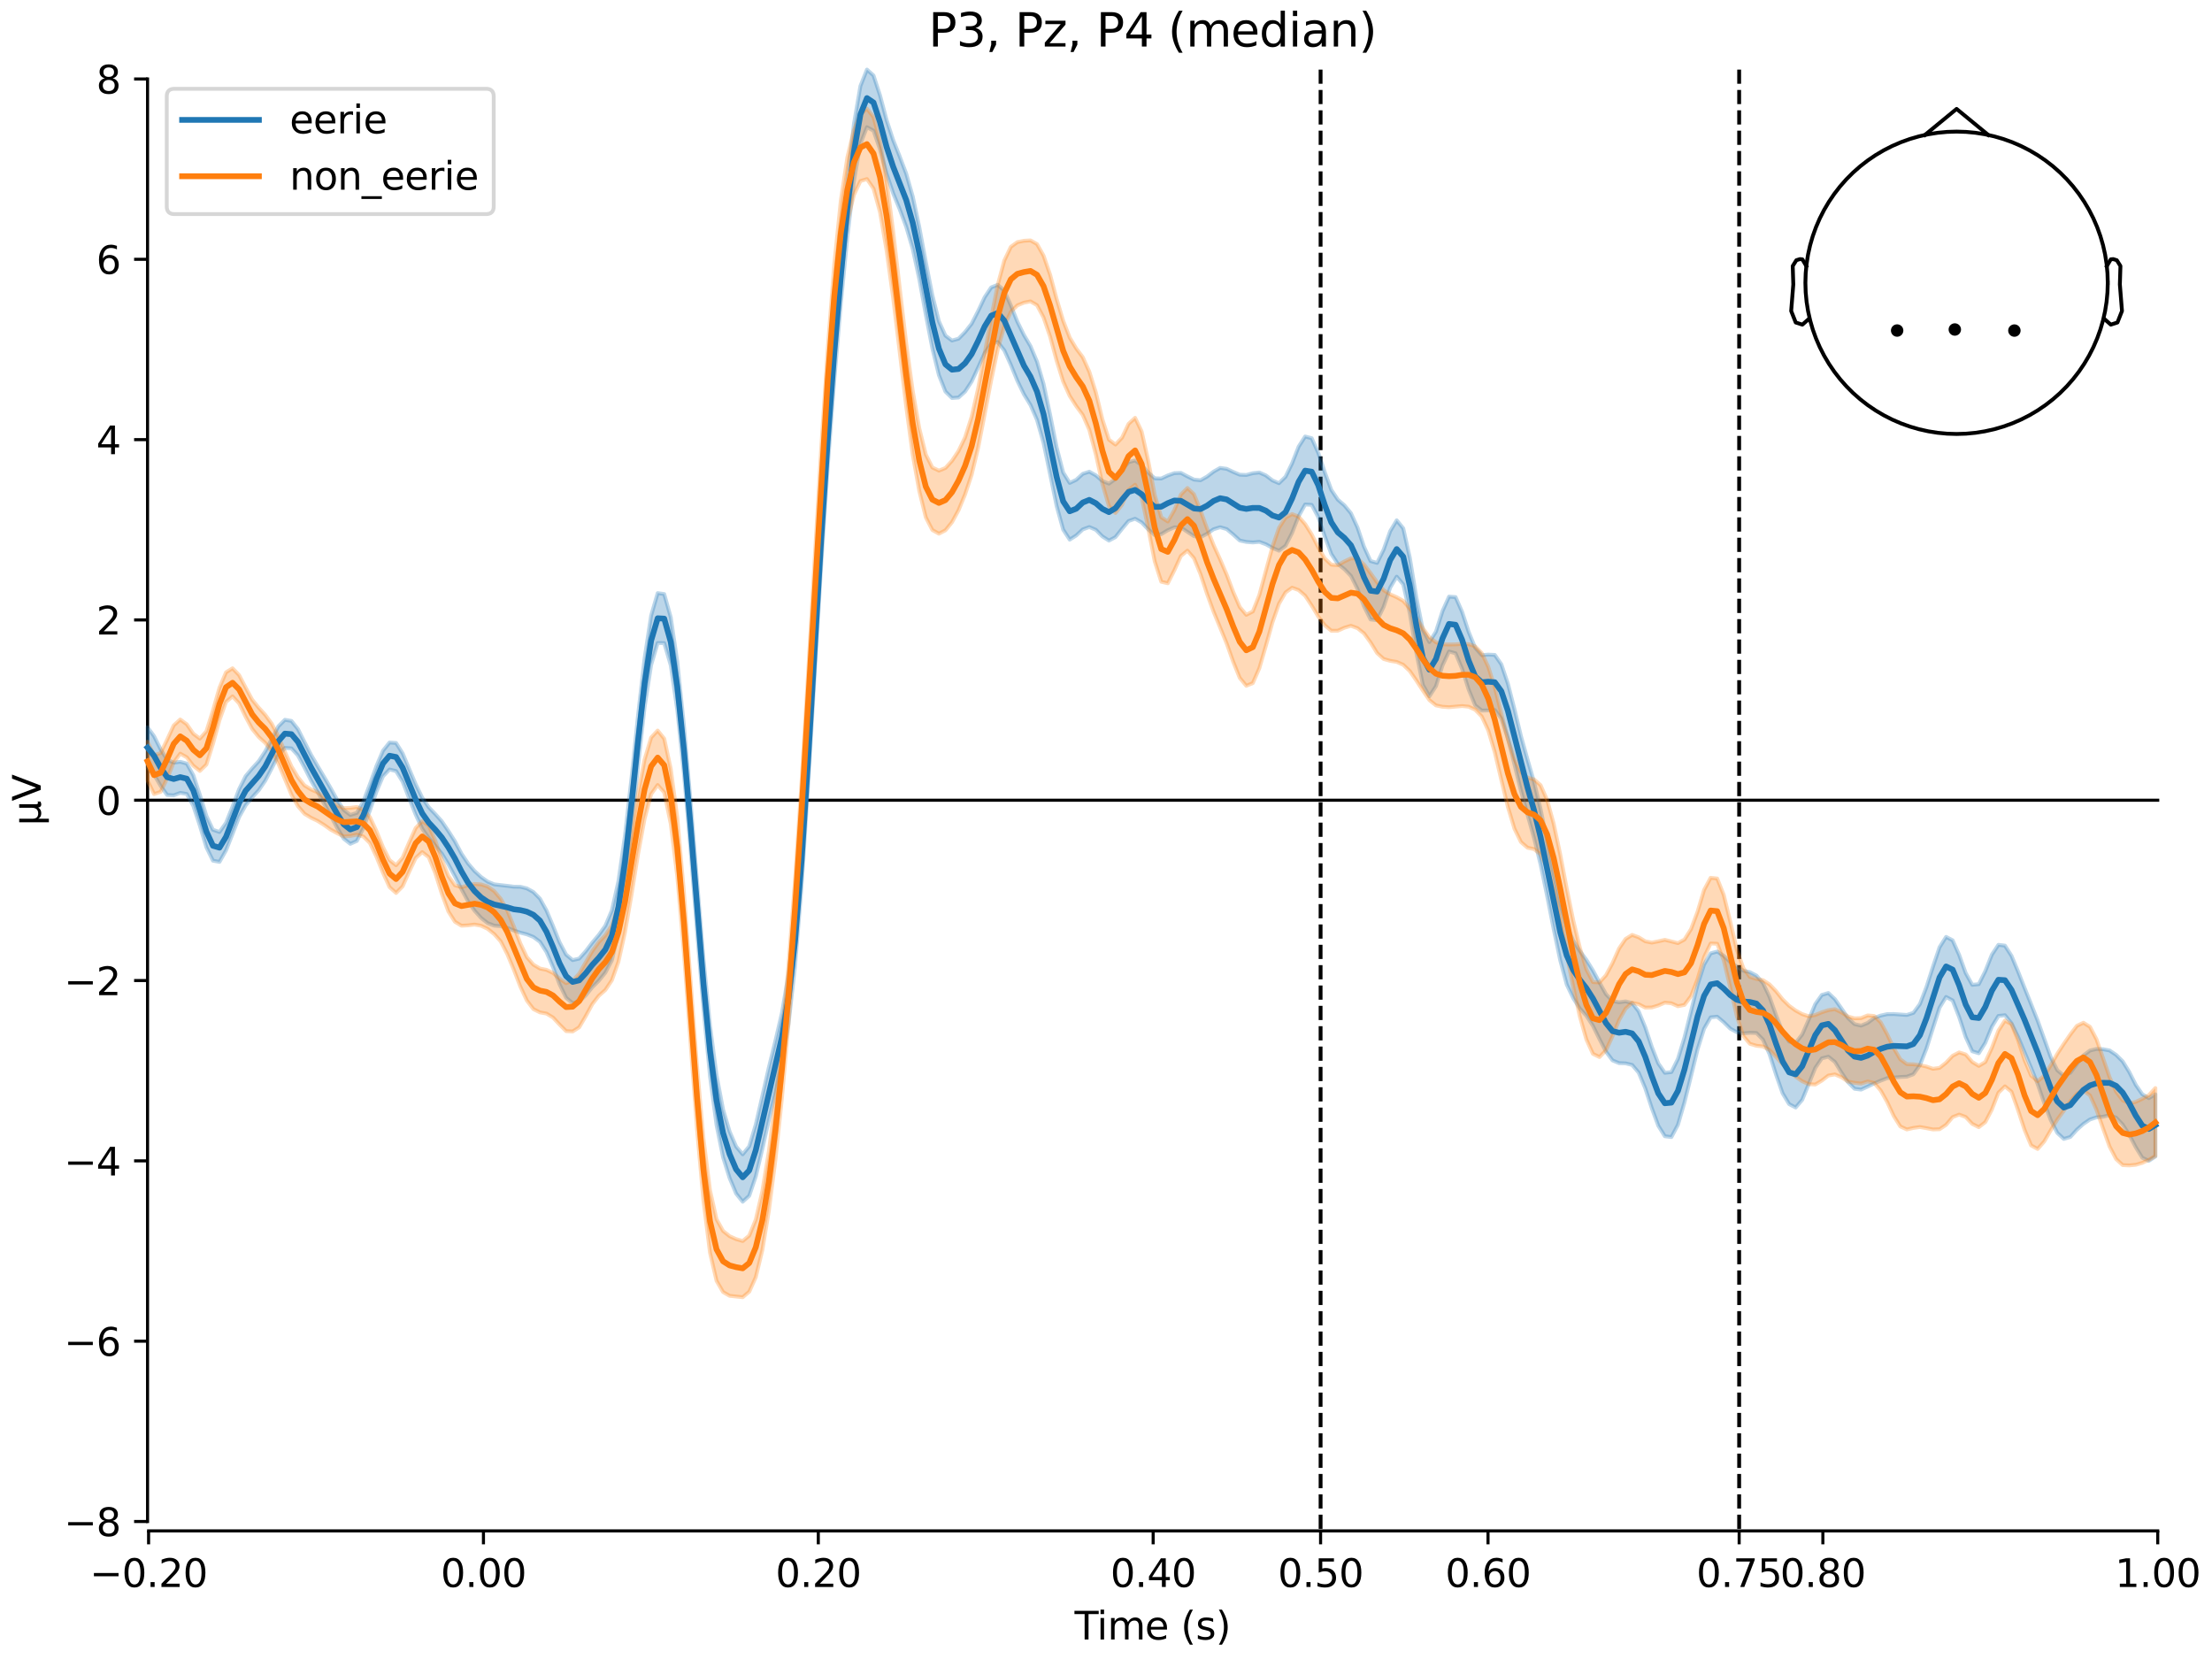 <?xml version="1.0" encoding="utf-8" standalone="no"?>
<!DOCTYPE svg PUBLIC "-//W3C//DTD SVG 1.1//EN"
  "http://www.w3.org/Graphics/SVG/1.1/DTD/svg11.dtd">
<svg xmlns:xlink="http://www.w3.org/1999/xlink" width="576pt" height="432pt" viewBox="0 0 576 432" xmlns="http://www.w3.org/2000/svg" version="1.1">
 <defs>
  <style type="text/css">*{stroke-linejoin: round; stroke-linecap: butt}</style>
 </defs>
 <g id="figure_1">
  <g id="patch_1">
   <path d="M 0 432 
L 576 432 
L 576 0 
L 0 0 
z
" style="fill: #ffffff"/>
  </g>
  <g id="axes_1">
   <g id="patch_2">
    <path d="M 38.421 398.644 
L 561.867 398.644 
L 561.867 18.118 
L 38.421 18.118 
L 38.421 398.644 
z
" style="fill: none; opacity: 0"/>
   </g>
   <g id="patch_3">
    <path d="M 38.421 396.199 
L 38.421 20.563 
" style="fill: none; stroke: #000000; stroke-width: 0.8; stroke-linejoin: miter; stroke-linecap: square"/>
   </g>
   <g id="LineCollection_1">
    <path d="M 343.878 18.118 
L 343.878 398.644 
" clip-path="url(#pc193fc6539)" style="fill: none; stroke-dasharray: 3.7,1.6; stroke-dashoffset: 0; stroke: #000000"/>
    <path d="M 452.872 18.118 
L 452.872 398.644 
" clip-path="url(#pc193fc6539)" style="fill: none; stroke-dasharray: 3.7,1.6; stroke-dashoffset: 0; stroke: #000000"/>
   </g>
   <g id="matplotlib.axis_1">
    <g id="xtick_1">
     <g id="line2d_1">
      <defs>
       <path id="me1d59cfafc" d="M 0 0 
L 0 3.5 
" style="stroke: #000000; stroke-width: 0.8"/>
      </defs>
      <g>
       <use xlink:href="#me1d59cfafc" x="38.693" y="398.644" style="stroke: #000000; stroke-width: 0.8"/>
      </g>
     </g>
     <g id="text_1">
      <!-- −0.20 -->
      <g transform="translate(23.37 413.242) scale(0.1 -0.1)">
       <defs>
        <path id="DejaVuSans-2212" d="M 678 2272 
L 4684 2272 
L 4684 1741 
L 678 1741 
L 678 2272 
z
" transform="scale(0.016)"/>
        <path id="DejaVuSans-30" d="M 2034 4250 
Q 1547 4250 1301 3770 
Q 1056 3291 1056 2328 
Q 1056 1369 1301 889 
Q 1547 409 2034 409 
Q 2525 409 2770 889 
Q 3016 1369 3016 2328 
Q 3016 3291 2770 3770 
Q 2525 4250 2034 4250 
z
M 2034 4750 
Q 2819 4750 3233 4129 
Q 3647 3509 3647 2328 
Q 3647 1150 3233 529 
Q 2819 -91 2034 -91 
Q 1250 -91 836 529 
Q 422 1150 422 2328 
Q 422 3509 836 4129 
Q 1250 4750 2034 4750 
z
" transform="scale(0.016)"/>
        <path id="DejaVuSans-2e" d="M 684 794 
L 1344 794 
L 1344 0 
L 684 0 
L 684 794 
z
" transform="scale(0.016)"/>
        <path id="DejaVuSans-32" d="M 1228 531 
L 3431 531 
L 3431 0 
L 469 0 
L 469 531 
Q 828 903 1448 1529 
Q 2069 2156 2228 2338 
Q 2531 2678 2651 2914 
Q 2772 3150 2772 3378 
Q 2772 3750 2511 3984 
Q 2250 4219 1831 4219 
Q 1534 4219 1204 4116 
Q 875 4013 500 3803 
L 500 4441 
Q 881 4594 1212 4672 
Q 1544 4750 1819 4750 
Q 2544 4750 2975 4387 
Q 3406 4025 3406 3419 
Q 3406 3131 3298 2873 
Q 3191 2616 2906 2266 
Q 2828 2175 2409 1742 
Q 1991 1309 1228 531 
z
" transform="scale(0.016)"/>
       </defs>
       <use xlink:href="#DejaVuSans-2212"/>
       <use xlink:href="#DejaVuSans-30" transform="translate(83.789 0)"/>
       <use xlink:href="#DejaVuSans-2e" transform="translate(147.412 0)"/>
       <use xlink:href="#DejaVuSans-32" transform="translate(179.199 0)"/>
       <use xlink:href="#DejaVuSans-30" transform="translate(242.822 0)"/>
      </g>
     </g>
    </g>
    <g id="xtick_2">
     <g id="line2d_2">
      <g>
       <use xlink:href="#me1d59cfafc" x="125.889" y="398.644" style="stroke: #000000; stroke-width: 0.8"/>
      </g>
     </g>
     <g id="text_2">
      <!-- 0.00 -->
      <g transform="translate(114.756 413.242) scale(0.1 -0.1)">
       <use xlink:href="#DejaVuSans-30"/>
       <use xlink:href="#DejaVuSans-2e" transform="translate(63.623 0)"/>
       <use xlink:href="#DejaVuSans-30" transform="translate(95.41 0)"/>
       <use xlink:href="#DejaVuSans-30" transform="translate(159.033 0)"/>
      </g>
     </g>
    </g>
    <g id="xtick_3">
     <g id="line2d_3">
      <g>
       <use xlink:href="#me1d59cfafc" x="213.084" y="398.644" style="stroke: #000000; stroke-width: 0.8"/>
      </g>
     </g>
     <g id="text_3">
      <!-- 0.20 -->
      <g transform="translate(201.952 413.242) scale(0.1 -0.1)">
       <use xlink:href="#DejaVuSans-30"/>
       <use xlink:href="#DejaVuSans-2e" transform="translate(63.623 0)"/>
       <use xlink:href="#DejaVuSans-32" transform="translate(95.41 0)"/>
       <use xlink:href="#DejaVuSans-30" transform="translate(159.033 0)"/>
      </g>
     </g>
    </g>
    <g id="xtick_4">
     <g id="line2d_4">
      <g>
       <use xlink:href="#me1d59cfafc" x="300.28" y="398.644" style="stroke: #000000; stroke-width: 0.8"/>
      </g>
     </g>
     <g id="text_4">
      <!-- 0.40 -->
      <g transform="translate(289.147 413.242) scale(0.1 -0.1)">
       <defs>
        <path id="DejaVuSans-34" d="M 2419 4116 
L 825 1625 
L 2419 1625 
L 2419 4116 
z
M 2253 4666 
L 3047 4666 
L 3047 1625 
L 3713 1625 
L 3713 1100 
L 3047 1100 
L 3047 0 
L 2419 0 
L 2419 1100 
L 313 1100 
L 313 1709 
L 2253 4666 
z
" transform="scale(0.016)"/>
       </defs>
       <use xlink:href="#DejaVuSans-30"/>
       <use xlink:href="#DejaVuSans-2e" transform="translate(63.623 0)"/>
       <use xlink:href="#DejaVuSans-34" transform="translate(95.41 0)"/>
       <use xlink:href="#DejaVuSans-30" transform="translate(159.033 0)"/>
      </g>
     </g>
    </g>
    <g id="xtick_5">
     <g id="line2d_5">
      <g>
       <use xlink:href="#me1d59cfafc" x="343.878" y="398.644" style="stroke: #000000; stroke-width: 0.8"/>
      </g>
     </g>
     <g id="text_5">
      <!-- 0.50 -->
      <g transform="translate(332.745 413.242) scale(0.1 -0.1)">
       <defs>
        <path id="DejaVuSans-35" d="M 691 4666 
L 3169 4666 
L 3169 4134 
L 1269 4134 
L 1269 2991 
Q 1406 3038 1543 3061 
Q 1681 3084 1819 3084 
Q 2600 3084 3056 2656 
Q 3513 2228 3513 1497 
Q 3513 744 3044 326 
Q 2575 -91 1722 -91 
Q 1428 -91 1123 -41 
Q 819 9 494 109 
L 494 744 
Q 775 591 1075 516 
Q 1375 441 1709 441 
Q 2250 441 2565 725 
Q 2881 1009 2881 1497 
Q 2881 1984 2565 2268 
Q 2250 2553 1709 2553 
Q 1456 2553 1204 2497 
Q 953 2441 691 2322 
L 691 4666 
z
" transform="scale(0.016)"/>
       </defs>
       <use xlink:href="#DejaVuSans-30"/>
       <use xlink:href="#DejaVuSans-2e" transform="translate(63.623 0)"/>
       <use xlink:href="#DejaVuSans-35" transform="translate(95.41 0)"/>
       <use xlink:href="#DejaVuSans-30" transform="translate(159.033 0)"/>
      </g>
     </g>
    </g>
    <g id="xtick_6">
     <g id="line2d_6">
      <g>
       <use xlink:href="#me1d59cfafc" x="387.476" y="398.644" style="stroke: #000000; stroke-width: 0.8"/>
      </g>
     </g>
     <g id="text_6">
      <!-- 0.60 -->
      <g transform="translate(376.343 413.242) scale(0.1 -0.1)">
       <defs>
        <path id="DejaVuSans-36" d="M 2113 2584 
Q 1688 2584 1439 2293 
Q 1191 2003 1191 1497 
Q 1191 994 1439 701 
Q 1688 409 2113 409 
Q 2538 409 2786 701 
Q 3034 994 3034 1497 
Q 3034 2003 2786 2293 
Q 2538 2584 2113 2584 
z
M 3366 4563 
L 3366 3988 
Q 3128 4100 2886 4159 
Q 2644 4219 2406 4219 
Q 1781 4219 1451 3797 
Q 1122 3375 1075 2522 
Q 1259 2794 1537 2939 
Q 1816 3084 2150 3084 
Q 2853 3084 3261 2657 
Q 3669 2231 3669 1497 
Q 3669 778 3244 343 
Q 2819 -91 2113 -91 
Q 1303 -91 875 529 
Q 447 1150 447 2328 
Q 447 3434 972 4092 
Q 1497 4750 2381 4750 
Q 2619 4750 2861 4703 
Q 3103 4656 3366 4563 
z
" transform="scale(0.016)"/>
       </defs>
       <use xlink:href="#DejaVuSans-30"/>
       <use xlink:href="#DejaVuSans-2e" transform="translate(63.623 0)"/>
       <use xlink:href="#DejaVuSans-36" transform="translate(95.41 0)"/>
       <use xlink:href="#DejaVuSans-30" transform="translate(159.033 0)"/>
      </g>
     </g>
    </g>
    <g id="xtick_7">
     <g id="line2d_7">
      <g>
       <use xlink:href="#me1d59cfafc" x="452.872" y="398.644" style="stroke: #000000; stroke-width: 0.8"/>
      </g>
     </g>
     <g id="text_7">
      <!-- 0.75 -->
      <g transform="translate(441.74 413.242) scale(0.1 -0.1)">
       <defs>
        <path id="DejaVuSans-37" d="M 525 4666 
L 3525 4666 
L 3525 4397 
L 1831 0 
L 1172 0 
L 2766 4134 
L 525 4134 
L 525 4666 
z
" transform="scale(0.016)"/>
       </defs>
       <use xlink:href="#DejaVuSans-30"/>
       <use xlink:href="#DejaVuSans-2e" transform="translate(63.623 0)"/>
       <use xlink:href="#DejaVuSans-37" transform="translate(95.41 0)"/>
       <use xlink:href="#DejaVuSans-35" transform="translate(159.033 0)"/>
      </g>
     </g>
    </g>
    <g id="xtick_8">
     <g id="line2d_8">
      <g>
       <use xlink:href="#me1d59cfafc" x="474.671" y="398.644" style="stroke: #000000; stroke-width: 0.8"/>
      </g>
     </g>
     <g id="text_8">
      <!-- 0.80 -->
      <g transform="translate(463.538 413.242) scale(0.1 -0.1)">
       <defs>
        <path id="DejaVuSans-38" d="M 2034 2216 
Q 1584 2216 1326 1975 
Q 1069 1734 1069 1313 
Q 1069 891 1326 650 
Q 1584 409 2034 409 
Q 2484 409 2743 651 
Q 3003 894 3003 1313 
Q 3003 1734 2745 1975 
Q 2488 2216 2034 2216 
z
M 1403 2484 
Q 997 2584 770 2862 
Q 544 3141 544 3541 
Q 544 4100 942 4425 
Q 1341 4750 2034 4750 
Q 2731 4750 3128 4425 
Q 3525 4100 3525 3541 
Q 3525 3141 3298 2862 
Q 3072 2584 2669 2484 
Q 3125 2378 3379 2068 
Q 3634 1759 3634 1313 
Q 3634 634 3220 271 
Q 2806 -91 2034 -91 
Q 1263 -91 848 271 
Q 434 634 434 1313 
Q 434 1759 690 2068 
Q 947 2378 1403 2484 
z
M 1172 3481 
Q 1172 3119 1398 2916 
Q 1625 2713 2034 2713 
Q 2441 2713 2670 2916 
Q 2900 3119 2900 3481 
Q 2900 3844 2670 4047 
Q 2441 4250 2034 4250 
Q 1625 4250 1398 4047 
Q 1172 3844 1172 3481 
z
" transform="scale(0.016)"/>
       </defs>
       <use xlink:href="#DejaVuSans-30"/>
       <use xlink:href="#DejaVuSans-2e" transform="translate(63.623 0)"/>
       <use xlink:href="#DejaVuSans-38" transform="translate(95.41 0)"/>
       <use xlink:href="#DejaVuSans-30" transform="translate(159.033 0)"/>
      </g>
     </g>
    </g>
    <g id="xtick_9">
     <g id="line2d_9">
      <g>
       <use xlink:href="#me1d59cfafc" x="561.867" y="398.644" style="stroke: #000000; stroke-width: 0.8"/>
      </g>
     </g>
     <g id="text_9">
      <!-- 1.00 -->
      <g transform="translate(550.734 413.242) scale(0.1 -0.1)">
       <defs>
        <path id="DejaVuSans-31" d="M 794 531 
L 1825 531 
L 1825 4091 
L 703 3866 
L 703 4441 
L 1819 4666 
L 2450 4666 
L 2450 531 
L 3481 531 
L 3481 0 
L 794 0 
L 794 531 
z
" transform="scale(0.016)"/>
       </defs>
       <use xlink:href="#DejaVuSans-31"/>
       <use xlink:href="#DejaVuSans-2e" transform="translate(63.623 0)"/>
       <use xlink:href="#DejaVuSans-30" transform="translate(95.41 0)"/>
       <use xlink:href="#DejaVuSans-30" transform="translate(159.033 0)"/>
      </g>
     </g>
    </g>
    <g id="text_10">
     <!-- Time (s) -->
     <g transform="translate(279.815 426.92) scale(0.1 -0.1)">
      <defs>
       <path id="DejaVuSans-54" d="M -19 4666 
L 3928 4666 
L 3928 4134 
L 2272 4134 
L 2272 0 
L 1638 0 
L 1638 4134 
L -19 4134 
L -19 4666 
z
" transform="scale(0.016)"/>
       <path id="DejaVuSans-69" d="M 603 3500 
L 1178 3500 
L 1178 0 
L 603 0 
L 603 3500 
z
M 603 4863 
L 1178 4863 
L 1178 4134 
L 603 4134 
L 603 4863 
z
" transform="scale(0.016)"/>
       <path id="DejaVuSans-6d" d="M 3328 2828 
Q 3544 3216 3844 3400 
Q 4144 3584 4550 3584 
Q 5097 3584 5394 3201 
Q 5691 2819 5691 2113 
L 5691 0 
L 5113 0 
L 5113 2094 
Q 5113 2597 4934 2840 
Q 4756 3084 4391 3084 
Q 3944 3084 3684 2787 
Q 3425 2491 3425 1978 
L 3425 0 
L 2847 0 
L 2847 2094 
Q 2847 2600 2669 2842 
Q 2491 3084 2119 3084 
Q 1678 3084 1418 2786 
Q 1159 2488 1159 1978 
L 1159 0 
L 581 0 
L 581 3500 
L 1159 3500 
L 1159 2956 
Q 1356 3278 1631 3431 
Q 1906 3584 2284 3584 
Q 2666 3584 2933 3390 
Q 3200 3197 3328 2828 
z
" transform="scale(0.016)"/>
       <path id="DejaVuSans-65" d="M 3597 1894 
L 3597 1613 
L 953 1613 
Q 991 1019 1311 708 
Q 1631 397 2203 397 
Q 2534 397 2845 478 
Q 3156 559 3463 722 
L 3463 178 
Q 3153 47 2828 -22 
Q 2503 -91 2169 -91 
Q 1331 -91 842 396 
Q 353 884 353 1716 
Q 353 2575 817 3079 
Q 1281 3584 2069 3584 
Q 2775 3584 3186 3129 
Q 3597 2675 3597 1894 
z
M 3022 2063 
Q 3016 2534 2758 2815 
Q 2500 3097 2075 3097 
Q 1594 3097 1305 2825 
Q 1016 2553 972 2059 
L 3022 2063 
z
" transform="scale(0.016)"/>
       <path id="DejaVuSans-20" transform="scale(0.016)"/>
       <path id="DejaVuSans-28" d="M 1984 4856 
Q 1566 4138 1362 3434 
Q 1159 2731 1159 2009 
Q 1159 1288 1364 580 
Q 1569 -128 1984 -844 
L 1484 -844 
Q 1016 -109 783 600 
Q 550 1309 550 2009 
Q 550 2706 781 3412 
Q 1013 4119 1484 4856 
L 1984 4856 
z
" transform="scale(0.016)"/>
       <path id="DejaVuSans-73" d="M 2834 3397 
L 2834 2853 
Q 2591 2978 2328 3040 
Q 2066 3103 1784 3103 
Q 1356 3103 1142 2972 
Q 928 2841 928 2578 
Q 928 2378 1081 2264 
Q 1234 2150 1697 2047 
L 1894 2003 
Q 2506 1872 2764 1633 
Q 3022 1394 3022 966 
Q 3022 478 2636 193 
Q 2250 -91 1575 -91 
Q 1294 -91 989 -36 
Q 684 19 347 128 
L 347 722 
Q 666 556 975 473 
Q 1284 391 1588 391 
Q 1994 391 2212 530 
Q 2431 669 2431 922 
Q 2431 1156 2273 1281 
Q 2116 1406 1581 1522 
L 1381 1569 
Q 847 1681 609 1914 
Q 372 2147 372 2553 
Q 372 3047 722 3315 
Q 1072 3584 1716 3584 
Q 2034 3584 2315 3537 
Q 2597 3491 2834 3397 
z
" transform="scale(0.016)"/>
       <path id="DejaVuSans-29" d="M 513 4856 
L 1013 4856 
Q 1481 4119 1714 3412 
Q 1947 2706 1947 2009 
Q 1947 1309 1714 600 
Q 1481 -109 1013 -844 
L 513 -844 
Q 928 -128 1133 580 
Q 1338 1288 1338 2009 
Q 1338 2731 1133 3434 
Q 928 4138 513 4856 
z
" transform="scale(0.016)"/>
      </defs>
      <use xlink:href="#DejaVuSans-54"/>
      <use xlink:href="#DejaVuSans-69" transform="translate(57.959 0)"/>
      <use xlink:href="#DejaVuSans-6d" transform="translate(85.742 0)"/>
      <use xlink:href="#DejaVuSans-65" transform="translate(183.154 0)"/>
      <use xlink:href="#DejaVuSans-20" transform="translate(244.678 0)"/>
      <use xlink:href="#DejaVuSans-28" transform="translate(276.465 0)"/>
      <use xlink:href="#DejaVuSans-73" transform="translate(315.479 0)"/>
      <use xlink:href="#DejaVuSans-29" transform="translate(367.578 0)"/>
     </g>
    </g>
   </g>
   <g id="matplotlib.axis_2">
    <g id="ytick_1">
     <g id="line2d_10">
      <defs>
       <path id="mffdd2770bc" d="M 0 0 
L -3.5 0 
" style="stroke: #000000; stroke-width: 0.8"/>
      </defs>
      <g>
       <use xlink:href="#mffdd2770bc" x="38.421" y="396.199" style="stroke: #000000; stroke-width: 0.8"/>
      </g>
     </g>
     <g id="text_11">
      <!-- −8 -->
      <g transform="translate(16.678 399.998) scale(0.1 -0.1)">
       <use xlink:href="#DejaVuSans-2212"/>
       <use xlink:href="#DejaVuSans-38" transform="translate(83.789 0)"/>
      </g>
     </g>
    </g>
    <g id="ytick_2">
     <g id="line2d_11">
      <g>
       <use xlink:href="#mffdd2770bc" x="38.421" y="349.245" style="stroke: #000000; stroke-width: 0.8"/>
      </g>
     </g>
     <g id="text_12">
      <!-- −6 -->
      <g transform="translate(16.678 353.044) scale(0.1 -0.1)">
       <use xlink:href="#DejaVuSans-2212"/>
       <use xlink:href="#DejaVuSans-36" transform="translate(83.789 0)"/>
      </g>
     </g>
    </g>
    <g id="ytick_3">
     <g id="line2d_12">
      <g>
       <use xlink:href="#mffdd2770bc" x="38.421" y="302.29" style="stroke: #000000; stroke-width: 0.8"/>
      </g>
     </g>
     <g id="text_13">
      <!-- −4 -->
      <g transform="translate(16.678 306.089) scale(0.1 -0.1)">
       <use xlink:href="#DejaVuSans-2212"/>
       <use xlink:href="#DejaVuSans-34" transform="translate(83.789 0)"/>
      </g>
     </g>
    </g>
    <g id="ytick_4">
     <g id="line2d_13">
      <g>
       <use xlink:href="#mffdd2770bc" x="38.421" y="255.335" style="stroke: #000000; stroke-width: 0.8"/>
      </g>
     </g>
     <g id="text_14">
      <!-- −2 -->
      <g transform="translate(16.678 259.135) scale(0.1 -0.1)">
       <use xlink:href="#DejaVuSans-2212"/>
       <use xlink:href="#DejaVuSans-32" transform="translate(83.789 0)"/>
      </g>
     </g>
    </g>
    <g id="ytick_5">
     <g id="line2d_14">
      <g>
       <use xlink:href="#mffdd2770bc" x="38.421" y="208.381" style="stroke: #000000; stroke-width: 0.8"/>
      </g>
     </g>
     <g id="text_15">
      <!-- 0 -->
      <g transform="translate(25.058 212.18) scale(0.1 -0.1)">
       <use xlink:href="#DejaVuSans-30"/>
      </g>
     </g>
    </g>
    <g id="ytick_6">
     <g id="line2d_15">
      <g>
       <use xlink:href="#mffdd2770bc" x="38.421" y="161.426" style="stroke: #000000; stroke-width: 0.8"/>
      </g>
     </g>
     <g id="text_16">
      <!-- 2 -->
      <g transform="translate(25.058 165.226) scale(0.1 -0.1)">
       <use xlink:href="#DejaVuSans-32"/>
      </g>
     </g>
    </g>
    <g id="ytick_7">
     <g id="line2d_16">
      <g>
       <use xlink:href="#mffdd2770bc" x="38.421" y="114.472" style="stroke: #000000; stroke-width: 0.8"/>
      </g>
     </g>
     <g id="text_17">
      <!-- 4 -->
      <g transform="translate(25.058 118.271) scale(0.1 -0.1)">
       <use xlink:href="#DejaVuSans-34"/>
      </g>
     </g>
    </g>
    <g id="ytick_8">
     <g id="line2d_17">
      <g>
       <use xlink:href="#mffdd2770bc" x="38.421" y="67.517" style="stroke: #000000; stroke-width: 0.8"/>
      </g>
     </g>
     <g id="text_18">
      <!-- 6 -->
      <g transform="translate(25.058 71.317) scale(0.1 -0.1)">
       <use xlink:href="#DejaVuSans-36"/>
      </g>
     </g>
    </g>
    <g id="ytick_9">
     <g id="line2d_18">
      <g>
       <use xlink:href="#mffdd2770bc" x="38.421" y="20.563" style="stroke: #000000; stroke-width: 0.8"/>
      </g>
     </g>
     <g id="text_19">
      <!-- 8 -->
      <g transform="translate(25.058 24.362) scale(0.1 -0.1)">
       <use xlink:href="#DejaVuSans-38"/>
      </g>
     </g>
    </g>
    <g id="text_20">
     <!-- µV -->
     <g transform="translate(10.599 214.982) rotate(-90) scale(0.1 -0.1)">
      <defs>
       <path id="DejaVuSans-b5" d="M 544 -1331 
L 544 3500 
L 1119 3500 
L 1119 1325 
Q 1119 872 1334 640 
Q 1550 409 1972 409 
Q 2434 409 2667 671 
Q 2900 934 2900 1459 
L 2900 3500 
L 3475 3500 
L 3475 806 
Q 3475 619 3529 530 
Q 3584 441 3700 441 
Q 3728 441 3778 458 
Q 3828 475 3916 513 
L 3916 50 
Q 3788 -22 3673 -56 
Q 3559 -91 3450 -91 
Q 3234 -91 3106 31 
Q 2978 153 2931 403 
Q 2775 156 2548 32 
Q 2322 -91 2016 -91 
Q 1697 -91 1473 31 
Q 1250 153 1119 397 
L 1119 -1331 
L 544 -1331 
z
" transform="scale(0.016)"/>
       <path id="DejaVuSans-56" d="M 1831 0 
L 50 4666 
L 709 4666 
L 2188 738 
L 3669 4666 
L 4325 4666 
L 2547 0 
L 1831 0 
z
" transform="scale(0.016)"/>
      </defs>
      <use xlink:href="#DejaVuSans-b5"/>
      <use xlink:href="#DejaVuSans-56" transform="translate(63.623 0)"/>
     </g>
    </g>
   </g>
   <g id="patch_4">
    <path d="M 38.693 398.644 
L 561.867 398.644 
" style="fill: none; stroke: #000000; stroke-width: 0.8; stroke-linejoin: miter; stroke-linecap: square"/>
   </g>
   <g id="patch_5">
    <path d="M 38.421 208.381 
L 561.867 208.381 
" style="fill: none; stroke: #000000; stroke-width: 0.8; stroke-linejoin: miter; stroke-linecap: square"/>
   </g>
   <g id="text_21">
    <!-- P3, Pz, P4 (median) -->
    <g transform="translate(241.798 12.118) scale(0.12 -0.12)">
     <defs>
      <path id="DejaVuSans-50" d="M 1259 4147 
L 1259 2394 
L 2053 2394 
Q 2494 2394 2734 2622 
Q 2975 2850 2975 3272 
Q 2975 3691 2734 3919 
Q 2494 4147 2053 4147 
L 1259 4147 
z
M 628 4666 
L 2053 4666 
Q 2838 4666 3239 4311 
Q 3641 3956 3641 3272 
Q 3641 2581 3239 2228 
Q 2838 1875 2053 1875 
L 1259 1875 
L 1259 0 
L 628 0 
L 628 4666 
z
" transform="scale(0.016)"/>
      <path id="DejaVuSans-33" d="M 2597 2516 
Q 3050 2419 3304 2112 
Q 3559 1806 3559 1356 
Q 3559 666 3084 287 
Q 2609 -91 1734 -91 
Q 1441 -91 1130 -33 
Q 819 25 488 141 
L 488 750 
Q 750 597 1062 519 
Q 1375 441 1716 441 
Q 2309 441 2620 675 
Q 2931 909 2931 1356 
Q 2931 1769 2642 2001 
Q 2353 2234 1838 2234 
L 1294 2234 
L 1294 2753 
L 1863 2753 
Q 2328 2753 2575 2939 
Q 2822 3125 2822 3475 
Q 2822 3834 2567 4026 
Q 2313 4219 1838 4219 
Q 1578 4219 1281 4162 
Q 984 4106 628 3988 
L 628 4550 
Q 988 4650 1302 4700 
Q 1616 4750 1894 4750 
Q 2613 4750 3031 4423 
Q 3450 4097 3450 3541 
Q 3450 3153 3228 2886 
Q 3006 2619 2597 2516 
z
" transform="scale(0.016)"/>
      <path id="DejaVuSans-2c" d="M 750 794 
L 1409 794 
L 1409 256 
L 897 -744 
L 494 -744 
L 750 256 
L 750 794 
z
" transform="scale(0.016)"/>
      <path id="DejaVuSans-7a" d="M 353 3500 
L 3084 3500 
L 3084 2975 
L 922 459 
L 3084 459 
L 3084 0 
L 275 0 
L 275 525 
L 2438 3041 
L 353 3041 
L 353 3500 
z
" transform="scale(0.016)"/>
      <path id="DejaVuSans-64" d="M 2906 2969 
L 2906 4863 
L 3481 4863 
L 3481 0 
L 2906 0 
L 2906 525 
Q 2725 213 2448 61 
Q 2172 -91 1784 -91 
Q 1150 -91 751 415 
Q 353 922 353 1747 
Q 353 2572 751 3078 
Q 1150 3584 1784 3584 
Q 2172 3584 2448 3432 
Q 2725 3281 2906 2969 
z
M 947 1747 
Q 947 1113 1208 752 
Q 1469 391 1925 391 
Q 2381 391 2643 752 
Q 2906 1113 2906 1747 
Q 2906 2381 2643 2742 
Q 2381 3103 1925 3103 
Q 1469 3103 1208 2742 
Q 947 2381 947 1747 
z
" transform="scale(0.016)"/>
      <path id="DejaVuSans-61" d="M 2194 1759 
Q 1497 1759 1228 1600 
Q 959 1441 959 1056 
Q 959 750 1161 570 
Q 1363 391 1709 391 
Q 2188 391 2477 730 
Q 2766 1069 2766 1631 
L 2766 1759 
L 2194 1759 
z
M 3341 1997 
L 3341 0 
L 2766 0 
L 2766 531 
Q 2569 213 2275 61 
Q 1981 -91 1556 -91 
Q 1019 -91 701 211 
Q 384 513 384 1019 
Q 384 1609 779 1909 
Q 1175 2209 1959 2209 
L 2766 2209 
L 2766 2266 
Q 2766 2663 2505 2880 
Q 2244 3097 1772 3097 
Q 1472 3097 1187 3025 
Q 903 2953 641 2809 
L 641 3341 
Q 956 3463 1253 3523 
Q 1550 3584 1831 3584 
Q 2591 3584 2966 3190 
Q 3341 2797 3341 1997 
z
" transform="scale(0.016)"/>
      <path id="DejaVuSans-6e" d="M 3513 2113 
L 3513 0 
L 2938 0 
L 2938 2094 
Q 2938 2591 2744 2837 
Q 2550 3084 2163 3084 
Q 1697 3084 1428 2787 
Q 1159 2491 1159 1978 
L 1159 0 
L 581 0 
L 581 3500 
L 1159 3500 
L 1159 2956 
Q 1366 3272 1645 3428 
Q 1925 3584 2291 3584 
Q 2894 3584 3203 3211 
Q 3513 2838 3513 2113 
z
" transform="scale(0.016)"/>
     </defs>
     <use xlink:href="#DejaVuSans-50"/>
     <use xlink:href="#DejaVuSans-33" transform="translate(60.303 0)"/>
     <use xlink:href="#DejaVuSans-2c" transform="translate(123.926 0)"/>
     <use xlink:href="#DejaVuSans-20" transform="translate(155.713 0)"/>
     <use xlink:href="#DejaVuSans-50" transform="translate(187.5 0)"/>
     <use xlink:href="#DejaVuSans-7a" transform="translate(247.803 0)"/>
     <use xlink:href="#DejaVuSans-2c" transform="translate(300.293 0)"/>
     <use xlink:href="#DejaVuSans-20" transform="translate(332.08 0)"/>
     <use xlink:href="#DejaVuSans-50" transform="translate(363.867 0)"/>
     <use xlink:href="#DejaVuSans-34" transform="translate(424.17 0)"/>
     <use xlink:href="#DejaVuSans-20" transform="translate(487.793 0)"/>
     <use xlink:href="#DejaVuSans-28" transform="translate(519.58 0)"/>
     <use xlink:href="#DejaVuSans-6d" transform="translate(558.594 0)"/>
     <use xlink:href="#DejaVuSans-65" transform="translate(656.006 0)"/>
     <use xlink:href="#DejaVuSans-64" transform="translate(717.529 0)"/>
     <use xlink:href="#DejaVuSans-69" transform="translate(781.006 0)"/>
     <use xlink:href="#DejaVuSans-61" transform="translate(808.789 0)"/>
     <use xlink:href="#DejaVuSans-6e" transform="translate(870.068 0)"/>
     <use xlink:href="#DejaVuSans-29" transform="translate(933.447 0)"/>
    </g>
   </g>
   <g id="legend_1">
    <g id="patch_6">
     <path d="M 45.421 55.753 
L 126.563 55.753 
Q 128.563 55.753 128.563 53.753 
L 128.563 25.118 
Q 128.563 23.118 126.563 23.118 
L 45.421 23.118 
Q 43.421 23.118 43.421 25.118 
L 43.421 53.753 
Q 43.421 55.753 45.421 55.753 
z
" style="fill: #ffffff; opacity: 0.8; stroke: #cccccc; stroke-linejoin: miter"/>
    </g>
    <g id="line2d_19">
     <path d="M 47.421 31.217 
L 57.421 31.217 
L 67.421 31.217 
" style="fill: none; stroke: #1f77b4; stroke-width: 1.5; stroke-linecap: square"/>
    </g>
    <g id="text_22">
     <!-- eerie -->
     <g transform="translate(75.421 34.717) scale(0.1 -0.1)">
      <defs>
       <path id="DejaVuSans-72" d="M 2631 2963 
Q 2534 3019 2420 3045 
Q 2306 3072 2169 3072 
Q 1681 3072 1420 2755 
Q 1159 2438 1159 1844 
L 1159 0 
L 581 0 
L 581 3500 
L 1159 3500 
L 1159 2956 
Q 1341 3275 1631 3429 
Q 1922 3584 2338 3584 
Q 2397 3584 2469 3576 
Q 2541 3569 2628 3553 
L 2631 2963 
z
" transform="scale(0.016)"/>
      </defs>
      <use xlink:href="#DejaVuSans-65"/>
      <use xlink:href="#DejaVuSans-65" transform="translate(61.523 0)"/>
      <use xlink:href="#DejaVuSans-72" transform="translate(123.047 0)"/>
      <use xlink:href="#DejaVuSans-69" transform="translate(164.16 0)"/>
      <use xlink:href="#DejaVuSans-65" transform="translate(191.943 0)"/>
     </g>
    </g>
    <g id="line2d_20">
     <path d="M 47.421 45.895 
L 57.421 45.895 
L 67.421 45.895 
" style="fill: none; stroke: #ff7f0e; stroke-width: 1.5; stroke-linecap: square"/>
    </g>
    <g id="text_23">
     <!-- non_eerie -->
     <g transform="translate(75.421 49.395) scale(0.1 -0.1)">
      <defs>
       <path id="DejaVuSans-6f" d="M 1959 3097 
Q 1497 3097 1228 2736 
Q 959 2375 959 1747 
Q 959 1119 1226 758 
Q 1494 397 1959 397 
Q 2419 397 2687 759 
Q 2956 1122 2956 1747 
Q 2956 2369 2687 2733 
Q 2419 3097 1959 3097 
z
M 1959 3584 
Q 2709 3584 3137 3096 
Q 3566 2609 3566 1747 
Q 3566 888 3137 398 
Q 2709 -91 1959 -91 
Q 1206 -91 779 398 
Q 353 888 353 1747 
Q 353 2609 779 3096 
Q 1206 3584 1959 3584 
z
" transform="scale(0.016)"/>
       <path id="DejaVuSans-5f" d="M 3263 -1063 
L 3263 -1509 
L -63 -1509 
L -63 -1063 
L 3263 -1063 
z
" transform="scale(0.016)"/>
      </defs>
      <use xlink:href="#DejaVuSans-6e"/>
      <use xlink:href="#DejaVuSans-6f" transform="translate(63.379 0)"/>
      <use xlink:href="#DejaVuSans-6e" transform="translate(124.561 0)"/>
      <use xlink:href="#DejaVuSans-5f" transform="translate(187.939 0)"/>
      <use xlink:href="#DejaVuSans-65" transform="translate(237.939 0)"/>
      <use xlink:href="#DejaVuSans-65" transform="translate(299.463 0)"/>
      <use xlink:href="#DejaVuSans-72" transform="translate(360.986 0)"/>
      <use xlink:href="#DejaVuSans-69" transform="translate(402.1 0)"/>
      <use xlink:href="#DejaVuSans-65" transform="translate(429.883 0)"/>
     </g>
    </g>
   </g>
   <g id="FillBetweenPolyCollection_1">
    <defs>
     <path id="m7bf096ae31" d="M 38.421 -242.62 
L 38.421 -232.123 
L 40.124 -230.279 
L 41.827 -227.373 
L 43.53 -224.981 
L 45.233 -224.897 
L 46.936 -225.54 
L 48.639 -225.254 
L 50.342 -222.153 
L 52.045 -216.993 
L 53.748 -211.352 
L 55.451 -207.88 
L 57.154 -207.57 
L 58.857 -210.562 
L 60.56 -214.864 
L 62.263 -219.248 
L 63.966 -222.291 
L 65.669 -224.359 
L 67.372 -226.223 
L 69.075 -228.696 
L 70.778 -231.955 
L 72.481 -235.338 
L 74.184 -237.235 
L 75.887 -237.135 
L 77.59 -235.275 
L 79.294 -232.12 
L 80.997 -228.74 
L 82.7 -225.801 
L 84.403 -222.662 
L 86.106 -219.582 
L 87.809 -216.388 
L 89.512 -213.609 
L 91.215 -212.269 
L 92.918 -213.015 
L 94.621 -216.351 
L 96.324 -220.978 
L 98.027 -225.85 
L 99.73 -229.848 
L 101.433 -231.627 
L 103.136 -231.213 
L 104.839 -228.459 
L 106.542 -224.101 
L 108.245 -219.874 
L 109.948 -216.2 
L 111.651 -213.743 
L 113.354 -211.781 
L 115.057 -209.705 
L 116.76 -206.907 
L 118.463 -203.774 
L 120.166 -200.447 
L 121.87 -197.309 
L 123.573 -194.857 
L 125.276 -192.974 
L 126.979 -191.619 
L 128.682 -190.966 
L 130.385 -190.818 
L 132.088 -190.382 
L 133.791 -189.707 
L 135.494 -189.134 
L 137.197 -188.7 
L 138.9 -188.017 
L 140.603 -186.752 
L 142.306 -184.086 
L 144.009 -180.148 
L 145.712 -175.671 
L 147.415 -172.18 
L 149.118 -170.766 
L 150.821 -171.168 
L 152.524 -172.81 
L 154.227 -174.921 
L 155.93 -176.623 
L 157.633 -178.71 
L 159.336 -181.95 
L 161.039 -189.404 
L 162.742 -201.059 
L 164.446 -216.188 
L 166.149 -232.653 
L 167.852 -247.814 
L 169.555 -258.831 
L 171.258 -264.567 
L 172.961 -264.555 
L 174.664 -258.755 
L 176.367 -247.055 
L 178.07 -230.786 
L 179.773 -211.4 
L 181.476 -189.918 
L 183.179 -169.357 
L 184.882 -151.769 
L 186.585 -139.034 
L 188.288 -130.64 
L 189.991 -125.23 
L 191.694 -121.184 
L 193.397 -119.071 
L 195.1 -120.622 
L 196.803 -125.652 
L 198.506 -132.801 
L 200.209 -140.374 
L 201.912 -147.388 
L 203.615 -155.217 
L 205.318 -165.249 
L 207.022 -180.352 
L 208.725 -201.198 
L 210.428 -227.451 
L 212.131 -256.208 
L 213.834 -284.753 
L 215.537 -310.546 
L 217.24 -332.948 
L 218.943 -352.799 
L 220.646 -370.181 
L 222.349 -384.738 
L 224.052 -394.523 
L 225.755 -398.88 
L 227.458 -397.968 
L 229.161 -393.068 
L 230.864 -386.767 
L 232.567 -381.681 
L 234.27 -377.529 
L 235.973 -372.942 
L 237.676 -367.162 
L 239.379 -359.34 
L 241.082 -350.05 
L 242.785 -341.277 
L 244.488 -334.32 
L 246.191 -330.03 
L 247.894 -328.358 
L 249.598 -328.483 
L 251.301 -330.032 
L 253.004 -332.622 
L 254.707 -336.287 
L 256.41 -340.084 
L 258.113 -342.495 
L 259.816 -342.939 
L 261.519 -340.76 
L 263.222 -336.98 
L 264.925 -332.83 
L 266.628 -329.326 
L 268.331 -326.543 
L 270.034 -322.652 
L 271.737 -316.661 
L 273.44 -308.536 
L 275.143 -300.26 
L 276.846 -294.086 
L 278.549 -291.478 
L 280.252 -292.56 
L 281.955 -294.14 
L 283.658 -294.762 
L 285.361 -294.038 
L 287.064 -292.308 
L 288.767 -291.228 
L 290.47 -292.138 
L 292.174 -294.288 
L 293.877 -296.323 
L 295.58 -296.927 
L 297.283 -295.957 
L 298.986 -294.174 
L 300.689 -292.675 
L 302.392 -292.908 
L 304.095 -293.935 
L 305.798 -294.692 
L 307.501 -294.666 
L 309.204 -293.501 
L 310.907 -292.393 
L 312.61 -292.112 
L 314.313 -293.019 
L 316.016 -294.182 
L 317.719 -294.717 
L 319.422 -294.228 
L 321.125 -292.809 
L 322.828 -291.257 
L 324.531 -290.884 
L 326.234 -290.751 
L 327.937 -290.899 
L 329.64 -290.27 
L 331.343 -289.325 
L 333.046 -288.597 
L 334.75 -289.86 
L 336.453 -293.219 
L 338.156 -297.571 
L 339.859 -300.632 
L 341.562 -300.536 
L 343.265 -297.353 
L 344.968 -292.332 
L 346.671 -287.733 
L 348.374 -285.146 
L 350.077 -283.786 
L 351.78 -282.028 
L 353.483 -278.64 
L 355.186 -274.088 
L 356.889 -270.699 
L 358.592 -270.496 
L 360.295 -273.956 
L 361.998 -278.979 
L 363.701 -281.833 
L 365.404 -279.828 
L 367.107 -272.29 
L 368.81 -262.022 
L 370.513 -253.652 
L 372.216 -250.693 
L 373.919 -253.32 
L 375.622 -258.704 
L 377.326 -262.35 
L 379.029 -261.882 
L 380.732 -257.816 
L 382.435 -252.421 
L 384.138 -248.328 
L 385.841 -246.977 
L 387.544 -247.017 
L 389.247 -247.115 
L 390.95 -244.904 
L 392.653 -239.721 
L 394.356 -232.959 
L 396.059 -226.09 
L 397.762 -219.837 
L 399.465 -213.784 
L 401.168 -206.88 
L 402.871 -198.695 
L 404.574 -190.074 
L 406.277 -181.948 
L 407.98 -175.612 
L 409.683 -172.053 
L 411.386 -169.391 
L 413.089 -167.507 
L 414.792 -164.885 
L 416.495 -161.433 
L 418.198 -158.158 
L 419.902 -155.869 
L 421.605 -155.165 
L 423.308 -155.104 
L 425.011 -154.696 
L 426.714 -152.678 
L 428.417 -148.622 
L 430.12 -143.448 
L 431.823 -138.848 
L 433.526 -136.124 
L 435.229 -135.911 
L 436.932 -139.101 
L 438.635 -144.956 
L 440.338 -151.767 
L 442.041 -158.727 
L 443.744 -164.13 
L 445.447 -167.082 
L 447.15 -167.254 
L 448.853 -165.829 
L 450.556 -164.152 
L 452.259 -163.214 
L 453.962 -162.918 
L 455.665 -163.058 
L 457.368 -163.004 
L 459.071 -161.282 
L 460.774 -157.516 
L 462.478 -152.169 
L 464.181 -147.316 
L 465.884 -144.495 
L 467.587 -143.603 
L 469.29 -145.597 
L 470.993 -149.721 
L 472.696 -153.916 
L 474.399 -156.407 
L 476.102 -156.835 
L 477.805 -155.48 
L 479.508 -152.715 
L 481.211 -150.199 
L 482.914 -148.494 
L 484.617 -148.267 
L 486.32 -149.046 
L 488.023 -149.876 
L 489.726 -150.593 
L 491.429 -151.256 
L 493.132 -151.397 
L 494.835 -151.547 
L 496.538 -151.631 
L 498.241 -152.265 
L 499.944 -154.619 
L 501.647 -158.958 
L 503.35 -164.3 
L 505.054 -169.601 
L 506.757 -172.397 
L 508.46 -171.482 
L 510.163 -167.146 
L 511.866 -161.946 
L 513.569 -158.257 
L 515.272 -157.739 
L 516.975 -160.463 
L 518.678 -164.642 
L 520.381 -167.45 
L 522.084 -167.639 
L 523.787 -165.537 
L 525.49 -162.028 
L 527.193 -157.972 
L 528.896 -153.923 
L 530.599 -149.711 
L 532.302 -144.791 
L 534.005 -140.356 
L 535.708 -137.013 
L 537.411 -135.426 
L 539.114 -135.938 
L 540.817 -137.835 
L 542.52 -139.338 
L 544.223 -140.494 
L 545.926 -141.05 
L 547.63 -141.211 
L 549.333 -141.61 
L 551.036 -140.957 
L 552.739 -139.161 
L 554.442 -136.504 
L 556.145 -133.257 
L 557.848 -130.525 
L 559.551 -129.724 
L 561.254 -130.837 
L 561.254 -147.043 
L 561.254 -147.043 
L 559.551 -146.039 
L 557.848 -147.057 
L 556.145 -149.519 
L 554.442 -152.873 
L 552.739 -155.631 
L 551.036 -157.317 
L 549.333 -158.463 
L 547.63 -158.788 
L 545.926 -158.857 
L 544.223 -158.448 
L 542.52 -157.175 
L 540.817 -154.949 
L 539.114 -152.671 
L 537.411 -151.906 
L 535.708 -153.329 
L 534.005 -156.758 
L 532.302 -161.51 
L 530.599 -166.248 
L 528.896 -170.524 
L 527.193 -174.758 
L 525.49 -179.05 
L 523.787 -183.12 
L 522.084 -185.763 
L 520.381 -185.965 
L 518.678 -183.411 
L 516.975 -179.141 
L 515.272 -175.729 
L 513.569 -175.56 
L 511.866 -178.622 
L 510.163 -183.344 
L 508.46 -187.148 
L 506.757 -188.037 
L 505.054 -185.347 
L 503.35 -180.303 
L 501.647 -174.994 
L 499.944 -170.555 
L 498.241 -168.259 
L 496.538 -167.711 
L 494.835 -167.826 
L 493.132 -167.95 
L 491.429 -167.929 
L 489.726 -167.547 
L 488.023 -166.909 
L 486.32 -165.634 
L 484.617 -164.927 
L 482.914 -165.33 
L 481.211 -166.916 
L 479.508 -169.405 
L 477.805 -171.827 
L 476.102 -173.427 
L 474.399 -172.929 
L 472.696 -170.545 
L 470.993 -166.505 
L 469.29 -162.646 
L 467.587 -160.442 
L 465.884 -160.773 
L 464.181 -163.302 
L 462.478 -167.672 
L 460.774 -172.428 
L 459.071 -176.021 
L 457.368 -177.964 
L 455.665 -178.856 
L 453.962 -179.217 
L 452.259 -180.309 
L 450.556 -181.486 
L 448.853 -183.116 
L 447.15 -184.219 
L 445.447 -183.747 
L 443.744 -180.848 
L 442.041 -175.51 
L 440.338 -168.656 
L 438.635 -161.861 
L 436.932 -156.273 
L 435.229 -152.835 
L 433.526 -152.646 
L 431.823 -155.09 
L 430.12 -159.417 
L 428.417 -164.51 
L 426.714 -168.629 
L 425.011 -170.812 
L 423.308 -171.238 
L 421.605 -171.011 
L 419.902 -171.324 
L 418.198 -173.121 
L 416.495 -176.184 
L 414.792 -179.309 
L 413.089 -182.06 
L 411.386 -184.366 
L 409.683 -187.029 
L 407.98 -190.804 
L 406.277 -196.754 
L 404.574 -204.499 
L 402.871 -213.094 
L 401.168 -221.29 
L 399.465 -228.383 
L 397.762 -234.237 
L 396.059 -240.32 
L 394.356 -247.359 
L 392.653 -253.981 
L 390.95 -259.01 
L 389.247 -261.466 
L 387.544 -261.542 
L 385.841 -261.403 
L 384.138 -263.317 
L 382.435 -267.458 
L 380.732 -272.671 
L 379.029 -276.523 
L 377.326 -276.643 
L 375.622 -272.869 
L 373.919 -267.535 
L 372.216 -264.811 
L 370.513 -267.957 
L 368.81 -276.467 
L 367.107 -286.812 
L 365.404 -294.43 
L 363.701 -296.514 
L 361.998 -293.675 
L 360.295 -288.874 
L 358.592 -285.422 
L 356.889 -285.914 
L 355.186 -289.641 
L 353.483 -294.668 
L 351.78 -298.366 
L 350.077 -300.411 
L 348.374 -301.887 
L 346.671 -304.435 
L 344.968 -309.044 
L 343.265 -314.124 
L 341.562 -317.892 
L 339.859 -318.336 
L 338.156 -315.693 
L 336.453 -311.36 
L 334.75 -307.852 
L 333.046 -306.172 
L 331.343 -306.904 
L 329.64 -308.204 
L 327.937 -308.964 
L 326.234 -308.782 
L 324.531 -308.319 
L 322.828 -308.392 
L 321.125 -309.113 
L 319.422 -309.921 
L 317.719 -310.156 
L 316.016 -309.194 
L 314.313 -307.898 
L 312.61 -306.945 
L 310.907 -307.117 
L 309.204 -307.947 
L 307.501 -308.865 
L 305.798 -308.797 
L 304.095 -308.19 
L 302.392 -307.395 
L 300.689 -307.452 
L 298.986 -308.958 
L 297.283 -310.878 
L 295.58 -312.084 
L 293.877 -311.662 
L 292.174 -309.654 
L 290.47 -307.299 
L 288.767 -306.074 
L 287.064 -306.757 
L 285.361 -308.219 
L 283.658 -309.176 
L 281.955 -308.621 
L 280.252 -307.061 
L 278.549 -306.249 
L 276.846 -308.977 
L 275.143 -315.533 
L 273.44 -324.043 
L 271.737 -332.037 
L 270.034 -337.84 
L 268.331 -341.886 
L 266.628 -344.775 
L 264.925 -348.226 
L 263.222 -352.468 
L 261.519 -356.3 
L 259.816 -357.838 
L 258.113 -357.162 
L 256.41 -354.618 
L 254.707 -351.018 
L 253.004 -347.707 
L 251.301 -345.543 
L 249.598 -343.799 
L 247.894 -343.328 
L 246.191 -344.607 
L 244.488 -348.34 
L 242.785 -355.116 
L 241.082 -363.739 
L 239.379 -372.893 
L 237.676 -380.84 
L 235.973 -386.794 
L 234.27 -391.289 
L 232.567 -395.566 
L 230.864 -400.742 
L 229.161 -407.155 
L 227.458 -412.354 
L 225.755 -413.882 
L 224.052 -409.61 
L 222.349 -399.647 
L 220.646 -384.813 
L 218.943 -367.157 
L 217.24 -347.195 
L 215.537 -324.645 
L 213.834 -298.505 
L 212.131 -269.828 
L 210.428 -240.576 
L 208.725 -214.04 
L 207.022 -193.033 
L 205.318 -178.261 
L 203.615 -168.251 
L 201.912 -160.972 
L 200.209 -154.057 
L 198.506 -146.572 
L 196.803 -139.172 
L 195.1 -133.5 
L 193.397 -131.422 
L 191.694 -133.437 
L 189.991 -137.349 
L 188.288 -143.087 
L 186.585 -152.026 
L 184.882 -165.043 
L 183.179 -182.405 
L 181.476 -202.997 
L 179.773 -223.915 
L 178.07 -243.349 
L 176.367 -259.695 
L 174.664 -271.261 
L 172.961 -277.313 
L 171.258 -277.558 
L 169.555 -271.702 
L 167.852 -260.63 
L 166.149 -245.757 
L 164.446 -229.46 
L 162.742 -214.433 
L 161.039 -202.566 
L 159.336 -194.959 
L 157.633 -190.947 
L 155.93 -188.56 
L 154.227 -186.542 
L 152.524 -184.315 
L 150.821 -182.387 
L 149.118 -181.988 
L 147.415 -183.424 
L 145.712 -186.623 
L 144.009 -190.878 
L 142.306 -194.916 
L 140.603 -198.001 
L 138.9 -199.721 
L 137.197 -200.663 
L 135.494 -201.079 
L 133.791 -201.108 
L 132.088 -201.328 
L 130.385 -201.52 
L 128.682 -201.727 
L 126.979 -202.437 
L 125.276 -203.63 
L 123.573 -205.187 
L 121.87 -207.169 
L 120.166 -209.718 
L 118.463 -212.925 
L 116.76 -215.605 
L 115.057 -218.121 
L 113.354 -220.021 
L 111.651 -221.782 
L 109.948 -224.296 
L 108.245 -227.786 
L 106.542 -231.794 
L 104.839 -235.848 
L 103.136 -238.536 
L 101.433 -238.658 
L 99.73 -236.527 
L 98.027 -232.533 
L 96.324 -227.808 
L 94.621 -223.324 
L 92.918 -220.319 
L 91.215 -219.796 
L 89.512 -221.096 
L 87.809 -223.693 
L 86.106 -226.769 
L 84.403 -229.692 
L 82.7 -232.55 
L 80.997 -235.45 
L 79.294 -238.784 
L 77.59 -242.144 
L 75.887 -244.276 
L 74.184 -244.567 
L 72.481 -242.865 
L 70.778 -239.588 
L 69.075 -236.349 
L 67.372 -233.785 
L 65.669 -231.931 
L 63.966 -229.901 
L 62.263 -226.512 
L 60.56 -222.001 
L 58.857 -217.724 
L 57.154 -215.351 
L 55.451 -215.935 
L 53.748 -219.538 
L 52.045 -225.026 
L 50.342 -230.131 
L 48.639 -233.168 
L 46.936 -233.629 
L 45.233 -233.42 
L 43.53 -234.157 
L 41.827 -236.887 
L 40.124 -240.287 
L 38.421 -242.62 
z
" style="stroke: #1f77b4; stroke-opacity: 0.3"/>
    </defs>
    <g>
     <use xlink:href="#m7bf096ae31" x="0" y="432" style="fill: #1f77b4; fill-opacity: 0.3; stroke: #1f77b4; stroke-opacity: 0.3"/>
    </g>
   </g>
   <g id="FillBetweenPolyCollection_2">
    <defs>
     <path id="mb8a55655fe" d="M 38.421 -238.861 
L 38.421 -228.752 
L 40.124 -225.221 
L 41.827 -225.807 
L 43.53 -229.293 
L 45.233 -233.447 
L 46.936 -235.755 
L 48.639 -234.799 
L 50.342 -232.602 
L 52.045 -231.253 
L 53.748 -232.909 
L 55.451 -238.29 
L 57.154 -244.466 
L 58.857 -249.227 
L 60.56 -250.666 
L 62.263 -248.836 
L 63.966 -245.345 
L 65.669 -242.192 
L 67.372 -240.082 
L 69.075 -238.537 
L 70.778 -236.327 
L 72.481 -233.181 
L 74.184 -229.143 
L 75.887 -225.084 
L 77.59 -222.072 
L 79.294 -220.087 
L 80.997 -219.049 
L 82.7 -218.24 
L 84.403 -217.174 
L 86.106 -215.962 
L 87.809 -215.026 
L 89.512 -214.195 
L 91.215 -214.323 
L 92.918 -214.664 
L 94.621 -214.164 
L 96.324 -212.471 
L 98.027 -208.904 
L 99.73 -204.726 
L 101.433 -201.002 
L 103.136 -199.472 
L 104.839 -201.192 
L 106.542 -204.976 
L 108.245 -208.574 
L 109.948 -210.117 
L 111.651 -208.78 
L 113.354 -204.626 
L 115.057 -199.249 
L 116.76 -194.66 
L 118.463 -191.975 
L 120.166 -190.944 
L 121.87 -191.038 
L 123.573 -191.251 
L 125.276 -190.94 
L 126.979 -190.135 
L 128.682 -188.775 
L 130.385 -186.863 
L 132.088 -183.576 
L 133.791 -179.512 
L 135.494 -175.099 
L 137.197 -171.457 
L 138.9 -169.227 
L 140.603 -168.377 
L 142.306 -168.065 
L 144.009 -167.033 
L 145.712 -165.208 
L 147.415 -163.499 
L 149.118 -163.409 
L 150.821 -164.494 
L 152.524 -167.39 
L 154.227 -170.506 
L 155.93 -172.707 
L 157.633 -174.21 
L 159.336 -176.748 
L 161.039 -181.559 
L 162.742 -189.228 
L 164.446 -199.01 
L 166.149 -209.589 
L 167.852 -218.787 
L 169.555 -225.205 
L 171.258 -227.583 
L 172.961 -225.641 
L 174.664 -217.476 
L 176.367 -203.691 
L 178.07 -184.135 
L 179.773 -161.019 
L 181.476 -138.233 
L 183.179 -119.302 
L 184.882 -105.812 
L 186.585 -98.476 
L 188.288 -95.552 
L 189.991 -94.571 
L 191.694 -94.389 
L 193.397 -94.206 
L 195.1 -95.646 
L 196.803 -99.426 
L 198.506 -106.44 
L 200.209 -116.71 
L 201.912 -129.923 
L 203.615 -146.046 
L 205.318 -165.365 
L 207.022 -187.967 
L 208.725 -213.403 
L 210.428 -241.585 
L 212.131 -270.862 
L 213.834 -299.164 
L 215.537 -324.981 
L 217.24 -346.588 
L 218.943 -362.915 
L 220.646 -374.271 
L 222.349 -381.212 
L 224.052 -384.859 
L 225.755 -385.377 
L 227.458 -382.892 
L 229.161 -376.733 
L 230.864 -366.787 
L 232.567 -354.486 
L 234.27 -340.405 
L 235.973 -326.168 
L 237.676 -313.57 
L 239.379 -304.146 
L 241.082 -297.272 
L 242.785 -293.982 
L 244.488 -293.031 
L 246.191 -293.91 
L 247.894 -296.01 
L 249.598 -299.131 
L 251.301 -303.255 
L 253.004 -308.335 
L 254.707 -315.402 
L 256.41 -324.137 
L 258.113 -333.009 
L 259.816 -341.025 
L 261.519 -347.125 
L 263.222 -350.806 
L 264.925 -352.486 
L 266.628 -353.186 
L 268.331 -353.524 
L 270.034 -352.532 
L 271.737 -349.343 
L 273.44 -344.378 
L 275.143 -338.094 
L 276.846 -332.653 
L 278.549 -328.893 
L 280.252 -326.244 
L 281.955 -323.932 
L 283.658 -320.06 
L 285.361 -313.668 
L 287.064 -306.019 
L 288.767 -300.193 
L 290.47 -298.425 
L 292.174 -300.578 
L 293.877 -304.426 
L 295.58 -305.778 
L 297.283 -302.464 
L 298.986 -294.467 
L 300.689 -285.817 
L 302.392 -280.52 
L 304.095 -280.121 
L 305.798 -283.493 
L 307.501 -287.221 
L 309.204 -288.617 
L 310.907 -286.649 
L 312.61 -282.49 
L 314.313 -277.352 
L 316.016 -272.719 
L 317.719 -268.595 
L 319.422 -264.447 
L 321.125 -259.677 
L 322.828 -255.481 
L 324.531 -253.423 
L 326.234 -254.129 
L 327.937 -258.02 
L 329.64 -263.87 
L 331.343 -269.936 
L 333.046 -274.8 
L 334.75 -277.728 
L 336.453 -278.964 
L 338.156 -278.347 
L 339.859 -276.873 
L 341.562 -274.311 
L 343.265 -271.483 
L 344.968 -269.191 
L 346.671 -267.754 
L 348.374 -267.771 
L 350.077 -268.534 
L 351.78 -269.042 
L 353.483 -268.423 
L 355.186 -267.065 
L 356.889 -264.72 
L 358.592 -261.954 
L 360.295 -260.407 
L 361.998 -259.92 
L 363.701 -259.64 
L 365.404 -258.891 
L 367.107 -257.258 
L 368.81 -254.799 
L 370.513 -252.178 
L 372.216 -249.693 
L 373.919 -248.32 
L 375.622 -247.962 
L 377.326 -247.845 
L 379.029 -248 
L 380.732 -248.148 
L 382.435 -247.978 
L 384.138 -247.187 
L 385.841 -245.441 
L 387.544 -241.79 
L 389.247 -236.08 
L 390.95 -228.878 
L 392.653 -221.881 
L 394.356 -216.206 
L 396.059 -212.737 
L 397.762 -211.254 
L 399.465 -210.895 
L 401.168 -209.546 
L 402.871 -205.93 
L 404.574 -199.83 
L 406.277 -191.998 
L 407.98 -183.352 
L 409.683 -174.949 
L 411.386 -167.299 
L 413.089 -161.331 
L 414.792 -157.589 
L 416.495 -156.746 
L 418.198 -158.518 
L 419.902 -162.194 
L 421.605 -166.383 
L 423.308 -169.366 
L 425.011 -170.871 
L 426.714 -170.506 
L 428.417 -169.617 
L 430.12 -169.655 
L 431.823 -170.178 
L 433.526 -170.911 
L 435.229 -170.742 
L 436.932 -169.975 
L 438.635 -170.327 
L 440.338 -172.608 
L 442.041 -177.062 
L 443.744 -182.787 
L 445.447 -186.312 
L 447.15 -186.244 
L 448.853 -181.929 
L 450.556 -174.869 
L 452.259 -167.453 
L 453.962 -162.216 
L 455.665 -160.193 
L 457.368 -159.689 
L 459.071 -159.501 
L 460.774 -158.595 
L 462.478 -156.812 
L 464.181 -154.825 
L 465.884 -153.153 
L 467.587 -151.627 
L 469.29 -150.447 
L 470.993 -149.682 
L 472.696 -149.585 
L 474.399 -150.613 
L 476.102 -151.925 
L 477.805 -152.23 
L 479.508 -151.498 
L 481.211 -150.376 
L 482.914 -150.033 
L 484.617 -149.839 
L 486.32 -150.387 
L 488.023 -150.023 
L 489.726 -148.035 
L 491.429 -145.031 
L 493.132 -141.382 
L 494.835 -138.685 
L 496.538 -137.892 
L 498.241 -138.287 
L 499.944 -138.524 
L 501.647 -138.224 
L 503.35 -137.892 
L 505.054 -137.952 
L 506.757 -139.093 
L 508.46 -141.106 
L 510.163 -141.766 
L 511.866 -141.132 
L 513.569 -139.339 
L 515.272 -138.486 
L 516.975 -139.803 
L 518.678 -143.072 
L 520.381 -147.449 
L 522.084 -149.116 
L 523.787 -147.714 
L 525.49 -142.957 
L 527.193 -137.795 
L 528.896 -133.743 
L 530.599 -132.812 
L 532.302 -134.748 
L 534.005 -137.674 
L 535.708 -140.452 
L 537.411 -142.762 
L 539.114 -145.254 
L 540.817 -147.191 
L 542.52 -148.006 
L 544.223 -146.772 
L 545.926 -143.005 
L 547.63 -138.165 
L 549.333 -133.439 
L 551.036 -130.188 
L 552.739 -128.614 
L 554.442 -128.526 
L 556.145 -128.692 
L 557.848 -129.19 
L 559.551 -129.988 
L 561.254 -131.001 
L 561.254 -148.671 
L 561.254 -148.671 
L 559.551 -146.811 
L 557.848 -145.868 
L 556.145 -145.072 
L 554.442 -144.693 
L 552.739 -145.486 
L 551.036 -147.728 
L 549.333 -151.494 
L 547.63 -156.438 
L 545.926 -161.369 
L 544.223 -164.613 
L 542.52 -165.685 
L 540.817 -164.873 
L 539.114 -162.644 
L 537.411 -160.192 
L 535.708 -157.574 
L 534.005 -154.597 
L 532.302 -151.886 
L 530.599 -150.455 
L 528.896 -151.921 
L 527.193 -155.956 
L 525.49 -161.149 
L 523.787 -165.292 
L 522.084 -166.255 
L 520.381 -163.624 
L 518.678 -159.137 
L 516.975 -155.456 
L 515.272 -154.444 
L 513.569 -155.466 
L 511.866 -157.416 
L 510.163 -157.96 
L 508.46 -157.081 
L 506.757 -155.286 
L 505.054 -153.923 
L 503.35 -153.692 
L 501.647 -154.271 
L 499.944 -154.645 
L 498.241 -154.854 
L 496.538 -154.909 
L 494.835 -156.171 
L 493.132 -159.05 
L 491.429 -162.656 
L 489.726 -165.777 
L 488.023 -167.444 
L 486.32 -167.587 
L 484.617 -166.888 
L 482.914 -166.826 
L 481.211 -167.311 
L 479.508 -168.393 
L 477.805 -169.215 
L 476.102 -168.961 
L 474.399 -168.408 
L 472.696 -167.7 
L 470.993 -167.363 
L 469.29 -167.931 
L 467.587 -168.859 
L 465.884 -170.096 
L 464.181 -171.768 
L 462.478 -173.903 
L 460.774 -175.667 
L 459.071 -176.781 
L 457.368 -177.086 
L 455.665 -177.606 
L 453.962 -179.902 
L 452.259 -184.727 
L 450.556 -192.037 
L 448.853 -198.985 
L 447.15 -203.236 
L 445.447 -203.42 
L 443.744 -200.272 
L 442.041 -194.592 
L 440.338 -190.049 
L 438.635 -187.348 
L 436.932 -186.418 
L 435.229 -186.846 
L 433.526 -187.268 
L 431.823 -186.881 
L 430.12 -186.552 
L 428.417 -186.891 
L 426.714 -187.93 
L 425.011 -188.552 
L 423.308 -187.51 
L 421.605 -185.021 
L 419.902 -181.223 
L 418.198 -178.053 
L 416.495 -176.171 
L 414.792 -176.276 
L 413.089 -179.562 
L 411.386 -185.247 
L 409.683 -192.278 
L 407.98 -200.612 
L 406.277 -209.543 
L 404.574 -217.523 
L 402.871 -223.671 
L 401.168 -227.539 
L 399.465 -229.049 
L 397.762 -229.503 
L 396.059 -230.952 
L 394.356 -234.372 
L 392.653 -239.503 
L 390.95 -246.109 
L 389.247 -253.011 
L 387.544 -258.36 
L 385.841 -261.937 
L 384.138 -263.688 
L 382.435 -264.25 
L 380.732 -264.337 
L 379.029 -264.21 
L 377.326 -264.178 
L 375.622 -264.219 
L 373.919 -264.747 
L 372.216 -266.039 
L 370.513 -268.412 
L 368.81 -271.129 
L 367.107 -273.557 
L 365.404 -275.524 
L 363.701 -276.491 
L 361.998 -277.237 
L 360.295 -278.314 
L 358.592 -280.369 
L 356.889 -282.754 
L 355.186 -285.005 
L 353.483 -286.549 
L 351.78 -286.613 
L 350.077 -285.803 
L 348.374 -284.831 
L 346.671 -284.965 
L 344.968 -286.568 
L 343.265 -289.475 
L 341.562 -292.833 
L 339.859 -295.528 
L 338.156 -297.479 
L 336.453 -298.136 
L 334.75 -297.207 
L 333.046 -294.553 
L 331.343 -289.615 
L 329.64 -283.377 
L 327.937 -277.084 
L 326.234 -272.778 
L 324.531 -271.908 
L 322.828 -273.936 
L 321.125 -277.871 
L 319.422 -282.371 
L 317.719 -286.341 
L 316.016 -290.07 
L 314.313 -294.361 
L 312.61 -299.074 
L 310.907 -303.311 
L 309.204 -304.925 
L 307.501 -303.215 
L 305.798 -299.175 
L 304.095 -296.201 
L 302.392 -297.29 
L 300.689 -303.11 
L 298.986 -312.051 
L 297.283 -319.646 
L 295.58 -323.201 
L 293.877 -321.629 
L 292.174 -318.041 
L 290.47 -316.236 
L 288.767 -317.506 
L 287.064 -322.788 
L 285.361 -329.797 
L 283.658 -335.193 
L 281.955 -338.977 
L 280.252 -341.251 
L 278.549 -344.088 
L 276.846 -348.492 
L 275.143 -354.149 
L 273.44 -360.488 
L 271.737 -365.437 
L 270.034 -368.454 
L 268.331 -369.403 
L 266.628 -369.303 
L 264.925 -368.956 
L 263.222 -367.721 
L 261.519 -364.161 
L 259.816 -357.838 
L 258.113 -349.324 
L 256.41 -340.006 
L 254.707 -330.889 
L 253.004 -323.441 
L 251.301 -318.104 
L 249.598 -314.571 
L 247.894 -312.007 
L 246.191 -310.14 
L 244.488 -309.451 
L 242.785 -310.263 
L 241.082 -313.636 
L 239.379 -320.477 
L 237.676 -330.178 
L 235.973 -342.644 
L 234.27 -357.155 
L 232.567 -371.85 
L 230.864 -384.971 
L 229.161 -395.207 
L 227.458 -401.535 
L 225.755 -403.704 
L 224.052 -402.3 
L 222.349 -398.091 
L 220.646 -391.003 
L 218.943 -379.728 
L 217.24 -363.166 
L 215.537 -341.171 
L 213.834 -315.133 
L 212.131 -286.309 
L 210.428 -256.784 
L 208.725 -228.329 
L 207.022 -202.858 
L 205.318 -180.607 
L 203.615 -161.757 
L 201.912 -145.467 
L 200.209 -132.196 
L 198.506 -121.818 
L 196.803 -114.404 
L 195.1 -110.257 
L 193.397 -108.835 
L 191.694 -109.335 
L 189.991 -110.1 
L 188.288 -111.464 
L 186.585 -114.509 
L 184.882 -122.067 
L 183.179 -135.52 
L 181.476 -154.686 
L 179.773 -177.294 
L 178.07 -199.997 
L 176.367 -219.091 
L 174.664 -231.797 
L 172.961 -239.657 
L 171.258 -241.766 
L 169.555 -239.951 
L 167.852 -234.208 
L 166.149 -225.352 
L 164.446 -214.827 
L 162.742 -204.675 
L 161.039 -196.429 
L 159.336 -191.049 
L 157.633 -188.452 
L 155.93 -186.687 
L 154.227 -184.336 
L 152.524 -181.413 
L 150.821 -178.478 
L 149.118 -176.61 
L 147.415 -175.987 
L 145.712 -177.16 
L 144.009 -178.643 
L 142.306 -179.452 
L 140.603 -179.794 
L 138.9 -180.804 
L 137.197 -182.758 
L 135.494 -186.342 
L 133.791 -190.79 
L 132.088 -194.912 
L 130.385 -197.972 
L 128.682 -199.956 
L 126.979 -201.147 
L 125.276 -201.702 
L 123.573 -201.819 
L 121.87 -201.452 
L 120.166 -200.974 
L 118.463 -201.477 
L 116.76 -203.894 
L 115.057 -208.068 
L 113.354 -213.089 
L 111.651 -217.023 
L 109.948 -218.187 
L 108.245 -216.392 
L 106.542 -212.642 
L 104.839 -208.666 
L 103.136 -206.692 
L 101.433 -208.038 
L 99.73 -211.415 
L 98.027 -215.584 
L 96.324 -219.22 
L 94.621 -221.093 
L 92.918 -221.862 
L 91.215 -221.642 
L 89.512 -221.574 
L 87.809 -222.252 
L 86.106 -223.37 
L 84.403 -224.387 
L 82.7 -225.663 
L 80.997 -226.432 
L 79.294 -227.477 
L 77.59 -229.604 
L 75.887 -232.438 
L 74.184 -236.236 
L 72.481 -240.251 
L 70.778 -243.523 
L 69.075 -245.852 
L 67.372 -247.71 
L 65.669 -249.799 
L 63.966 -252.943 
L 62.263 -256.194 
L 60.56 -257.98 
L 58.857 -256.935 
L 57.154 -252.934 
L 55.451 -246.987 
L 53.748 -241.583 
L 52.045 -239.668 
L 50.342 -240.941 
L 48.639 -243.4 
L 46.936 -244.646 
L 45.233 -243.107 
L 43.53 -239.411 
L 41.827 -235.914 
L 40.124 -235.347 
L 38.421 -238.861 
z
" style="stroke: #ff7f0e; stroke-opacity: 0.3"/>
    </defs>
    <g>
     <use xlink:href="#mb8a55655fe" x="0" y="432" style="fill: #ff7f0e; fill-opacity: 0.3; stroke: #ff7f0e; stroke-opacity: 0.3"/>
    </g>
   </g>
   <g id="line2d_21">
    <path d="M 38.421 194.672 
L 40.124 196.828 
L 41.827 199.919 
L 43.53 202.372 
L 45.233 202.849 
L 46.936 202.364 
L 48.639 202.772 
L 50.342 205.827 
L 52.045 210.977 
L 53.748 216.568 
L 55.451 220.231 
L 57.154 220.724 
L 58.857 217.901 
L 62.263 209.084 
L 63.966 205.907 
L 67.372 202.043 
L 69.075 199.574 
L 72.481 193.011 
L 74.184 191.033 
L 75.887 191.175 
L 77.59 193.188 
L 80.997 199.83 
L 87.809 211.929 
L 89.512 214.644 
L 91.215 215.986 
L 92.918 215.369 
L 94.621 212.293 
L 96.324 207.736 
L 98.027 202.848 
L 99.73 198.797 
L 101.433 196.791 
L 103.136 197.127 
L 104.839 199.889 
L 108.245 208.201 
L 109.948 211.796 
L 111.651 214.218 
L 113.354 216.042 
L 115.057 218.084 
L 116.76 220.648 
L 118.463 223.564 
L 120.166 226.917 
L 121.87 229.826 
L 123.573 232.033 
L 125.276 233.684 
L 126.979 234.842 
L 128.682 235.511 
L 132.088 236.268 
L 133.791 236.777 
L 135.494 236.988 
L 137.197 237.406 
L 138.9 238.208 
L 140.603 239.729 
L 142.306 242.638 
L 144.009 246.583 
L 145.712 250.85 
L 147.415 254.175 
L 149.118 255.686 
L 150.821 255.278 
L 152.524 253.438 
L 154.227 251.251 
L 155.93 249.396 
L 157.633 247.254 
L 159.336 243.634 
L 161.039 236.183 
L 162.742 224.444 
L 164.446 209.337 
L 166.149 192.92 
L 167.852 177.899 
L 169.555 166.794 
L 171.258 160.998 
L 172.961 161.091 
L 174.664 167.172 
L 176.367 178.77 
L 178.07 195.137 
L 179.773 214.582 
L 183.179 256.173 
L 184.882 273.647 
L 186.585 286.506 
L 188.288 295.042 
L 189.991 300.533 
L 191.694 304.507 
L 193.397 306.56 
L 195.1 304.771 
L 196.803 299.486 
L 203.615 270.018 
L 205.318 259.912 
L 207.022 245.049 
L 208.725 224.098 
L 210.428 197.797 
L 213.834 140.364 
L 215.537 114.501 
L 217.24 91.846 
L 218.943 71.903 
L 220.646 54.177 
L 222.349 39.62 
L 224.052 29.78 
L 225.755 25.543 
L 227.458 26.696 
L 229.161 31.857 
L 230.864 38.253 
L 232.567 43.394 
L 235.973 52.07 
L 237.676 58.014 
L 239.379 65.886 
L 242.785 83.933 
L 244.488 90.779 
L 246.191 94.874 
L 247.894 96.263 
L 249.598 96.077 
L 251.301 94.591 
L 253.004 92.205 
L 254.707 88.775 
L 256.41 84.996 
L 258.113 82.201 
L 259.816 81.503 
L 261.519 83.501 
L 266.628 95.214 
L 268.331 98.08 
L 270.034 101.976 
L 271.737 107.82 
L 275.143 124.181 
L 276.846 130.547 
L 278.549 133.134 
L 280.252 132.469 
L 281.955 130.858 
L 283.658 130.164 
L 285.361 131.038 
L 287.064 132.514 
L 288.767 133.355 
L 290.47 132.328 
L 292.174 130.111 
L 293.877 128.086 
L 295.58 127.571 
L 297.283 128.697 
L 298.986 130.545 
L 300.689 132.002 
L 302.392 131.939 
L 304.095 131.018 
L 305.798 130.335 
L 307.501 130.419 
L 310.907 132.408 
L 312.61 132.554 
L 314.313 131.672 
L 316.016 130.448 
L 317.719 129.736 
L 319.422 130.047 
L 322.828 132.194 
L 324.531 132.518 
L 326.234 132.255 
L 327.937 132.265 
L 329.64 132.985 
L 331.343 134.221 
L 333.046 134.767 
L 334.75 133.368 
L 336.453 129.817 
L 338.156 125.462 
L 339.859 122.555 
L 341.562 122.825 
L 343.265 126.33 
L 344.968 131.508 
L 346.671 136.021 
L 348.374 138.633 
L 350.077 140.061 
L 351.78 141.986 
L 353.483 145.661 
L 355.186 150.341 
L 356.889 153.823 
L 358.592 154.05 
L 360.295 150.697 
L 361.998 145.835 
L 363.701 142.978 
L 365.404 144.959 
L 367.107 152.518 
L 368.81 162.836 
L 370.513 171.332 
L 372.216 174.388 
L 373.919 171.595 
L 375.622 166.234 
L 377.326 162.469 
L 379.029 162.688 
L 380.732 166.627 
L 382.435 172.019 
L 384.138 176.147 
L 385.841 177.664 
L 387.544 177.511 
L 389.247 177.656 
L 390.95 180.007 
L 392.653 185.089 
L 397.762 205.05 
L 399.465 211.019 
L 401.168 218.02 
L 406.277 242.748 
L 407.98 248.799 
L 409.683 252.604 
L 411.386 255.146 
L 413.089 257.325 
L 414.792 260.002 
L 418.198 266.413 
L 419.902 268.502 
L 421.605 268.92 
L 423.308 268.672 
L 425.011 269.099 
L 426.714 271.177 
L 428.417 275.178 
L 430.12 280.192 
L 431.823 284.724 
L 433.526 287.281 
L 435.229 287.12 
L 436.932 284.064 
L 438.635 278.492 
L 442.041 264.663 
L 443.744 259.311 
L 445.447 256.351 
L 447.15 256.02 
L 448.853 257.419 
L 450.556 259.128 
L 452.259 260.332 
L 453.962 260.8 
L 455.665 260.919 
L 457.368 261.329 
L 459.071 263.115 
L 460.774 266.818 
L 462.478 271.799 
L 464.181 276.385 
L 465.884 279.231 
L 467.587 279.756 
L 469.29 277.645 
L 472.696 269.534 
L 474.399 267.005 
L 476.102 266.613 
L 477.805 268.26 
L 481.211 273.529 
L 482.914 275.134 
L 484.617 275.464 
L 486.32 274.88 
L 488.023 273.897 
L 489.726 273.11 
L 491.429 272.563 
L 493.132 272.349 
L 496.538 272.47 
L 498.241 271.858 
L 499.944 269.545 
L 501.647 265.142 
L 505.054 254.524 
L 506.757 251.662 
L 508.46 252.487 
L 510.163 256.578 
L 511.866 261.588 
L 513.569 264.89 
L 515.272 265.084 
L 516.975 262.177 
L 518.678 257.983 
L 520.381 255.131 
L 522.084 255.24 
L 523.787 257.77 
L 527.193 265.561 
L 530.599 274.047 
L 534.005 283.381 
L 535.708 286.791 
L 537.411 288.405 
L 539.114 287.763 
L 540.817 285.692 
L 542.52 283.817 
L 544.223 282.641 
L 545.926 282.086 
L 547.63 281.96 
L 549.333 281.985 
L 551.036 282.747 
L 552.739 284.506 
L 554.442 287.266 
L 556.145 290.506 
L 557.848 293.12 
L 559.551 293.965 
L 561.254 292.961 
L 561.254 292.961 
" style="fill: none; stroke: #1f77b4; stroke-width: 1.5; stroke-linecap: square"/>
   </g>
   <g id="line2d_22">
    <path d="M 38.421 198.248 
L 40.124 201.845 
L 41.827 201.212 
L 43.53 197.669 
L 45.233 193.691 
L 46.936 191.751 
L 48.639 192.883 
L 50.342 195.252 
L 52.045 196.675 
L 53.748 194.841 
L 55.451 189.454 
L 57.154 183.323 
L 58.857 178.955 
L 60.56 177.789 
L 62.263 179.513 
L 65.669 186.018 
L 67.372 188.134 
L 69.075 189.807 
L 70.778 192.058 
L 72.481 195.253 
L 75.887 203.142 
L 77.59 206.007 
L 79.294 208.137 
L 80.997 209.202 
L 82.7 210.016 
L 86.106 212.378 
L 87.809 213.383 
L 89.512 214.099 
L 92.918 213.886 
L 94.621 214.447 
L 96.324 216.203 
L 98.027 219.666 
L 99.73 223.873 
L 101.433 227.469 
L 103.136 228.898 
L 104.839 227.028 
L 108.245 219.559 
L 109.948 217.803 
L 111.651 219.14 
L 113.354 223.159 
L 115.057 228.29 
L 116.76 232.634 
L 118.463 235.235 
L 120.166 235.933 
L 123.573 235.319 
L 125.276 235.632 
L 126.979 236.287 
L 128.682 237.548 
L 130.385 239.557 
L 132.088 242.683 
L 137.197 254.926 
L 138.9 257.107 
L 140.603 257.949 
L 142.306 258.292 
L 144.009 259.214 
L 145.712 260.828 
L 147.415 262.239 
L 149.118 262.14 
L 150.821 260.677 
L 154.227 254.76 
L 155.93 252.374 
L 157.633 250.535 
L 159.336 247.943 
L 161.039 242.783 
L 162.742 234.86 
L 166.149 214.46 
L 167.852 205.53 
L 169.555 199.531 
L 171.258 197.275 
L 172.961 199.258 
L 174.664 207.336 
L 176.367 220.724 
L 178.07 240 
L 181.476 285.467 
L 183.179 304.659 
L 184.882 318.006 
L 186.585 325.329 
L 188.288 328.434 
L 189.991 329.512 
L 191.694 329.965 
L 193.397 330.266 
L 195.1 328.888 
L 196.803 324.791 
L 198.506 317.777 
L 200.209 307.638 
L 201.912 294.355 
L 203.615 278.306 
L 205.318 259.117 
L 207.022 236.543 
L 208.725 211.104 
L 215.537 98.831 
L 217.24 77.149 
L 218.943 60.703 
L 220.646 49.396 
L 222.349 42.309 
L 224.052 38.395 
L 225.755 37.532 
L 227.458 39.984 
L 229.161 46.162 
L 230.864 56.184 
L 232.567 68.85 
L 235.973 97.557 
L 237.676 110.238 
L 239.379 119.968 
L 241.082 126.727 
L 242.785 130.094 
L 244.488 130.958 
L 246.191 130.225 
L 247.894 128.18 
L 249.598 125.152 
L 251.301 121.311 
L 253.004 116.206 
L 254.707 109.056 
L 259.816 82.419 
L 261.519 76.281 
L 263.222 72.726 
L 264.925 71.306 
L 266.628 70.844 
L 268.331 70.554 
L 270.034 71.559 
L 271.737 74.529 
L 273.44 79.523 
L 276.846 91.337 
L 278.549 95.403 
L 280.252 98.21 
L 281.955 100.625 
L 283.658 104.347 
L 285.361 110.28 
L 287.064 117.37 
L 288.767 122.887 
L 290.47 124.442 
L 292.174 122.343 
L 293.877 118.773 
L 295.58 117.289 
L 297.283 120.817 
L 298.986 128.611 
L 300.689 137.401 
L 302.392 142.971 
L 304.095 143.702 
L 305.798 140.619 
L 307.501 136.808 
L 309.204 135.179 
L 310.907 136.903 
L 312.61 141.278 
L 314.313 146.362 
L 316.016 150.718 
L 319.422 158.651 
L 321.125 163.126 
L 322.828 167.132 
L 324.531 169.329 
L 326.234 168.513 
L 327.937 164.477 
L 331.343 152.1 
L 333.046 147.128 
L 334.75 144.188 
L 336.453 143.204 
L 338.156 143.842 
L 339.859 145.693 
L 341.562 148.353 
L 343.265 151.451 
L 344.968 154.131 
L 346.671 155.678 
L 348.374 155.808 
L 351.78 154.331 
L 353.483 154.584 
L 355.186 156.091 
L 358.592 161.005 
L 360.295 162.73 
L 361.998 163.584 
L 363.701 164.131 
L 365.404 164.919 
L 367.107 166.537 
L 368.81 168.946 
L 370.513 171.67 
L 372.216 173.993 
L 373.919 175.422 
L 375.622 175.961 
L 377.326 176.077 
L 379.029 175.992 
L 380.732 175.715 
L 382.435 175.708 
L 384.138 176.33 
L 385.841 178.243 
L 387.544 181.922 
L 389.247 187.468 
L 392.653 201.359 
L 394.356 206.772 
L 396.059 210.106 
L 397.762 211.531 
L 399.465 212.139 
L 401.168 213.603 
L 402.871 217.289 
L 404.574 223.444 
L 406.277 231.372 
L 409.683 248.648 
L 411.386 255.95 
L 413.089 261.679 
L 414.792 265.169 
L 416.495 265.634 
L 418.198 263.742 
L 419.902 260.166 
L 421.605 256.282 
L 423.308 253.621 
L 425.011 252.429 
L 426.714 252.929 
L 428.417 253.822 
L 430.12 253.915 
L 433.526 252.822 
L 435.229 253.104 
L 436.932 253.647 
L 438.635 253.196 
L 440.338 250.806 
L 442.041 246.115 
L 443.744 240.581 
L 445.447 237.101 
L 447.15 237.265 
L 448.853 241.689 
L 452.259 255.829 
L 453.962 260.808 
L 455.665 263.022 
L 457.368 263.496 
L 459.071 263.738 
L 460.774 264.713 
L 462.478 266.468 
L 464.181 268.631 
L 465.884 270.502 
L 467.587 271.919 
L 469.29 272.994 
L 470.993 273.51 
L 472.696 273.263 
L 476.102 271.422 
L 477.805 271.349 
L 479.508 272.113 
L 481.211 273.148 
L 482.914 273.735 
L 484.617 273.668 
L 486.32 273.063 
L 488.023 273.35 
L 489.726 275.079 
L 491.429 278.174 
L 493.132 281.659 
L 494.835 284.433 
L 496.538 285.53 
L 498.241 285.468 
L 499.944 285.57 
L 501.647 285.944 
L 503.35 286.486 
L 505.054 286.254 
L 506.757 284.891 
L 508.46 282.928 
L 510.163 282.057 
L 511.866 282.905 
L 513.569 284.857 
L 515.272 285.854 
L 516.975 284.601 
L 518.678 281.196 
L 520.381 276.802 
L 522.084 274.447 
L 523.787 275.553 
L 525.49 279.815 
L 527.193 285.225 
L 528.896 289.291 
L 530.599 290.389 
L 532.302 288.779 
L 535.708 283.035 
L 539.114 278.209 
L 540.817 276.265 
L 542.52 275.353 
L 544.223 276.551 
L 545.926 279.959 
L 549.333 289.771 
L 551.036 293.256 
L 552.739 295.005 
L 554.442 295.442 
L 556.145 295.141 
L 557.848 294.519 
L 559.551 293.584 
L 561.254 292.287 
L 561.254 292.287 
" style="fill: none; stroke: #ff7f0e; stroke-width: 1.5; stroke-linecap: square"/>
   </g>
  </g>
  <g id="axes_2">
   <g id="PathCollection_1">
    <defs>
     <path id="C0_0_2a62d76243" d="M 0 1.118 
C 0.297 1.118 0.581 1 0.791 0.791 
C 1 0.581 1.118 0.297 1.118 -0 
C 1.118 -0.297 1 -0.581 0.791 -0.791 
C 0.581 -1 0.297 -1.118 0 -1.118 
C -0.297 -1.118 -0.581 -1 -0.791 -0.791 
C -1 -0.581 -1.118 -0.297 -1.118 0 
C -1.118 0.297 -1 0.581 -0.791 0.791 
C -0.581 1 -0.297 1.118 0 1.118 
z
"/>
    </defs>
    <g clip-path="url(#pd46bd1d934)">
     <use xlink:href="#C0_0_2a62d76243" x="494.011" y="86.07" style="stroke: #000000"/>
    </g>
    <g clip-path="url(#pd46bd1d934)">
     <use xlink:href="#C0_0_2a62d76243" x="524.543" y="86.08" style="stroke: #000000"/>
    </g>
    <g clip-path="url(#pd46bd1d934)">
     <use xlink:href="#C0_0_2a62d76243" x="509.03" y="85.802" style="stroke: #000000"/>
    </g>
   </g>
   <g id="matplotlib.axis_3"/>
   <g id="matplotlib.axis_4"/>
   <g id="line2d_23">
    <path d="M 548.859 73.637 
L 548.782 71.165 
L 548.549 68.702 
L 548.162 66.26 
L 547.622 63.846 
L 546.932 61.471 
L 546.095 59.144 
L 545.112 56.874 
L 543.989 54.67 
L 542.73 52.541 
L 541.34 50.496 
L 539.824 48.542 
L 538.189 46.686 
L 536.44 44.938 
L 534.585 43.302 
L 532.631 41.786 
L 530.585 40.396 
L 528.456 39.137 
L 526.252 38.014 
L 523.983 37.032 
L 521.656 36.194 
L 519.28 35.504 
L 516.867 34.965 
L 514.424 34.578 
L 511.962 34.345 
L 509.49 34.267 
L 507.018 34.345 
L 504.555 34.578 
L 502.113 34.965 
L 499.699 35.504 
L 497.324 36.194 
L 494.997 37.032 
L 492.727 38.014 
L 490.523 39.137 
L 488.394 40.396 
L 486.349 41.786 
L 484.395 43.302 
L 482.539 44.938 
L 480.791 46.686 
L 479.155 48.542 
L 477.639 50.496 
L 476.249 52.541 
L 474.99 54.67 
L 473.867 56.874 
L 472.885 59.144 
L 472.047 61.471 
L 471.357 63.846 
L 470.818 66.26 
L 470.431 68.702 
L 470.198 71.165 
L 470.12 73.637 
L 470.198 76.109 
L 470.431 78.571 
L 470.818 81.014 
L 471.357 83.428 
L 472.047 85.803 
L 472.885 88.13 
L 473.867 90.399 
L 474.99 92.603 
L 476.249 94.732 
L 477.639 96.778 
L 479.155 98.732 
L 480.791 100.587 
L 482.539 102.336 
L 484.395 103.971 
L 486.349 105.487 
L 488.394 106.877 
L 490.523 108.136 
L 492.727 109.259 
L 494.997 110.242 
L 497.324 111.079 
L 499.699 111.769 
L 502.113 112.309 
L 504.555 112.696 
L 507.018 112.929 
L 509.49 113.006 
L 511.962 112.929 
L 514.424 112.696 
L 516.867 112.309 
L 519.28 111.769 
L 521.656 111.079 
L 523.983 110.242 
L 526.252 109.259 
L 528.456 108.136 
L 530.585 106.877 
L 532.631 105.487 
L 534.585 103.971 
L 536.44 102.336 
L 538.189 100.587 
L 539.824 98.732 
L 541.34 96.778 
L 542.73 94.732 
L 543.989 92.603 
L 545.112 90.399 
L 546.095 88.13 
L 546.932 85.803 
L 547.622 83.428 
L 548.162 81.014 
L 548.549 78.571 
L 548.782 76.109 
L 548.859 73.637 
" style="fill: none; stroke: #000000; stroke-linecap: square"/>
   </g>
   <g id="line2d_24">
    <path d="M 501.244 35.14 
L 509.49 28.362 
L 517.735 35.14 
" style="fill: none; stroke: #000000; stroke-linecap: square"/>
   </g>
   <g id="line2d_25">
    <path d="M 470.356 69.267 
L 469.333 67.534 
L 468.703 67.471 
L 467.766 67.763 
L 466.821 69.267 
L 466.971 74.07 
L 466.419 80.975 
L 467.601 83.975 
L 469.333 84.534 
L 470.986 83.078 
" style="fill: none; stroke: #000000; stroke-linecap: square"/>
   </g>
   <g id="line2d_26">
    <path d="M 548.623 69.267 
L 549.647 67.534 
L 550.276 67.471 
L 551.213 67.763 
L 552.158 69.267 
L 552.009 74.07 
L 552.56 80.975 
L 551.379 83.975 
L 549.647 84.534 
L 547.993 83.078 
" style="fill: none; stroke: #000000; stroke-linecap: square"/>
   </g>
  </g>
 </g>
 <defs>
  <clipPath id="pc193fc6539">
   <rect x="38.421" y="18.118" width="523.446" height="380.525"/>
  </clipPath>
  <clipPath id="pd46bd1d934">
   <rect x="462.112" y="24.13" width="94.754" height="93.109"/>
  </clipPath>
 </defs>
</svg>
